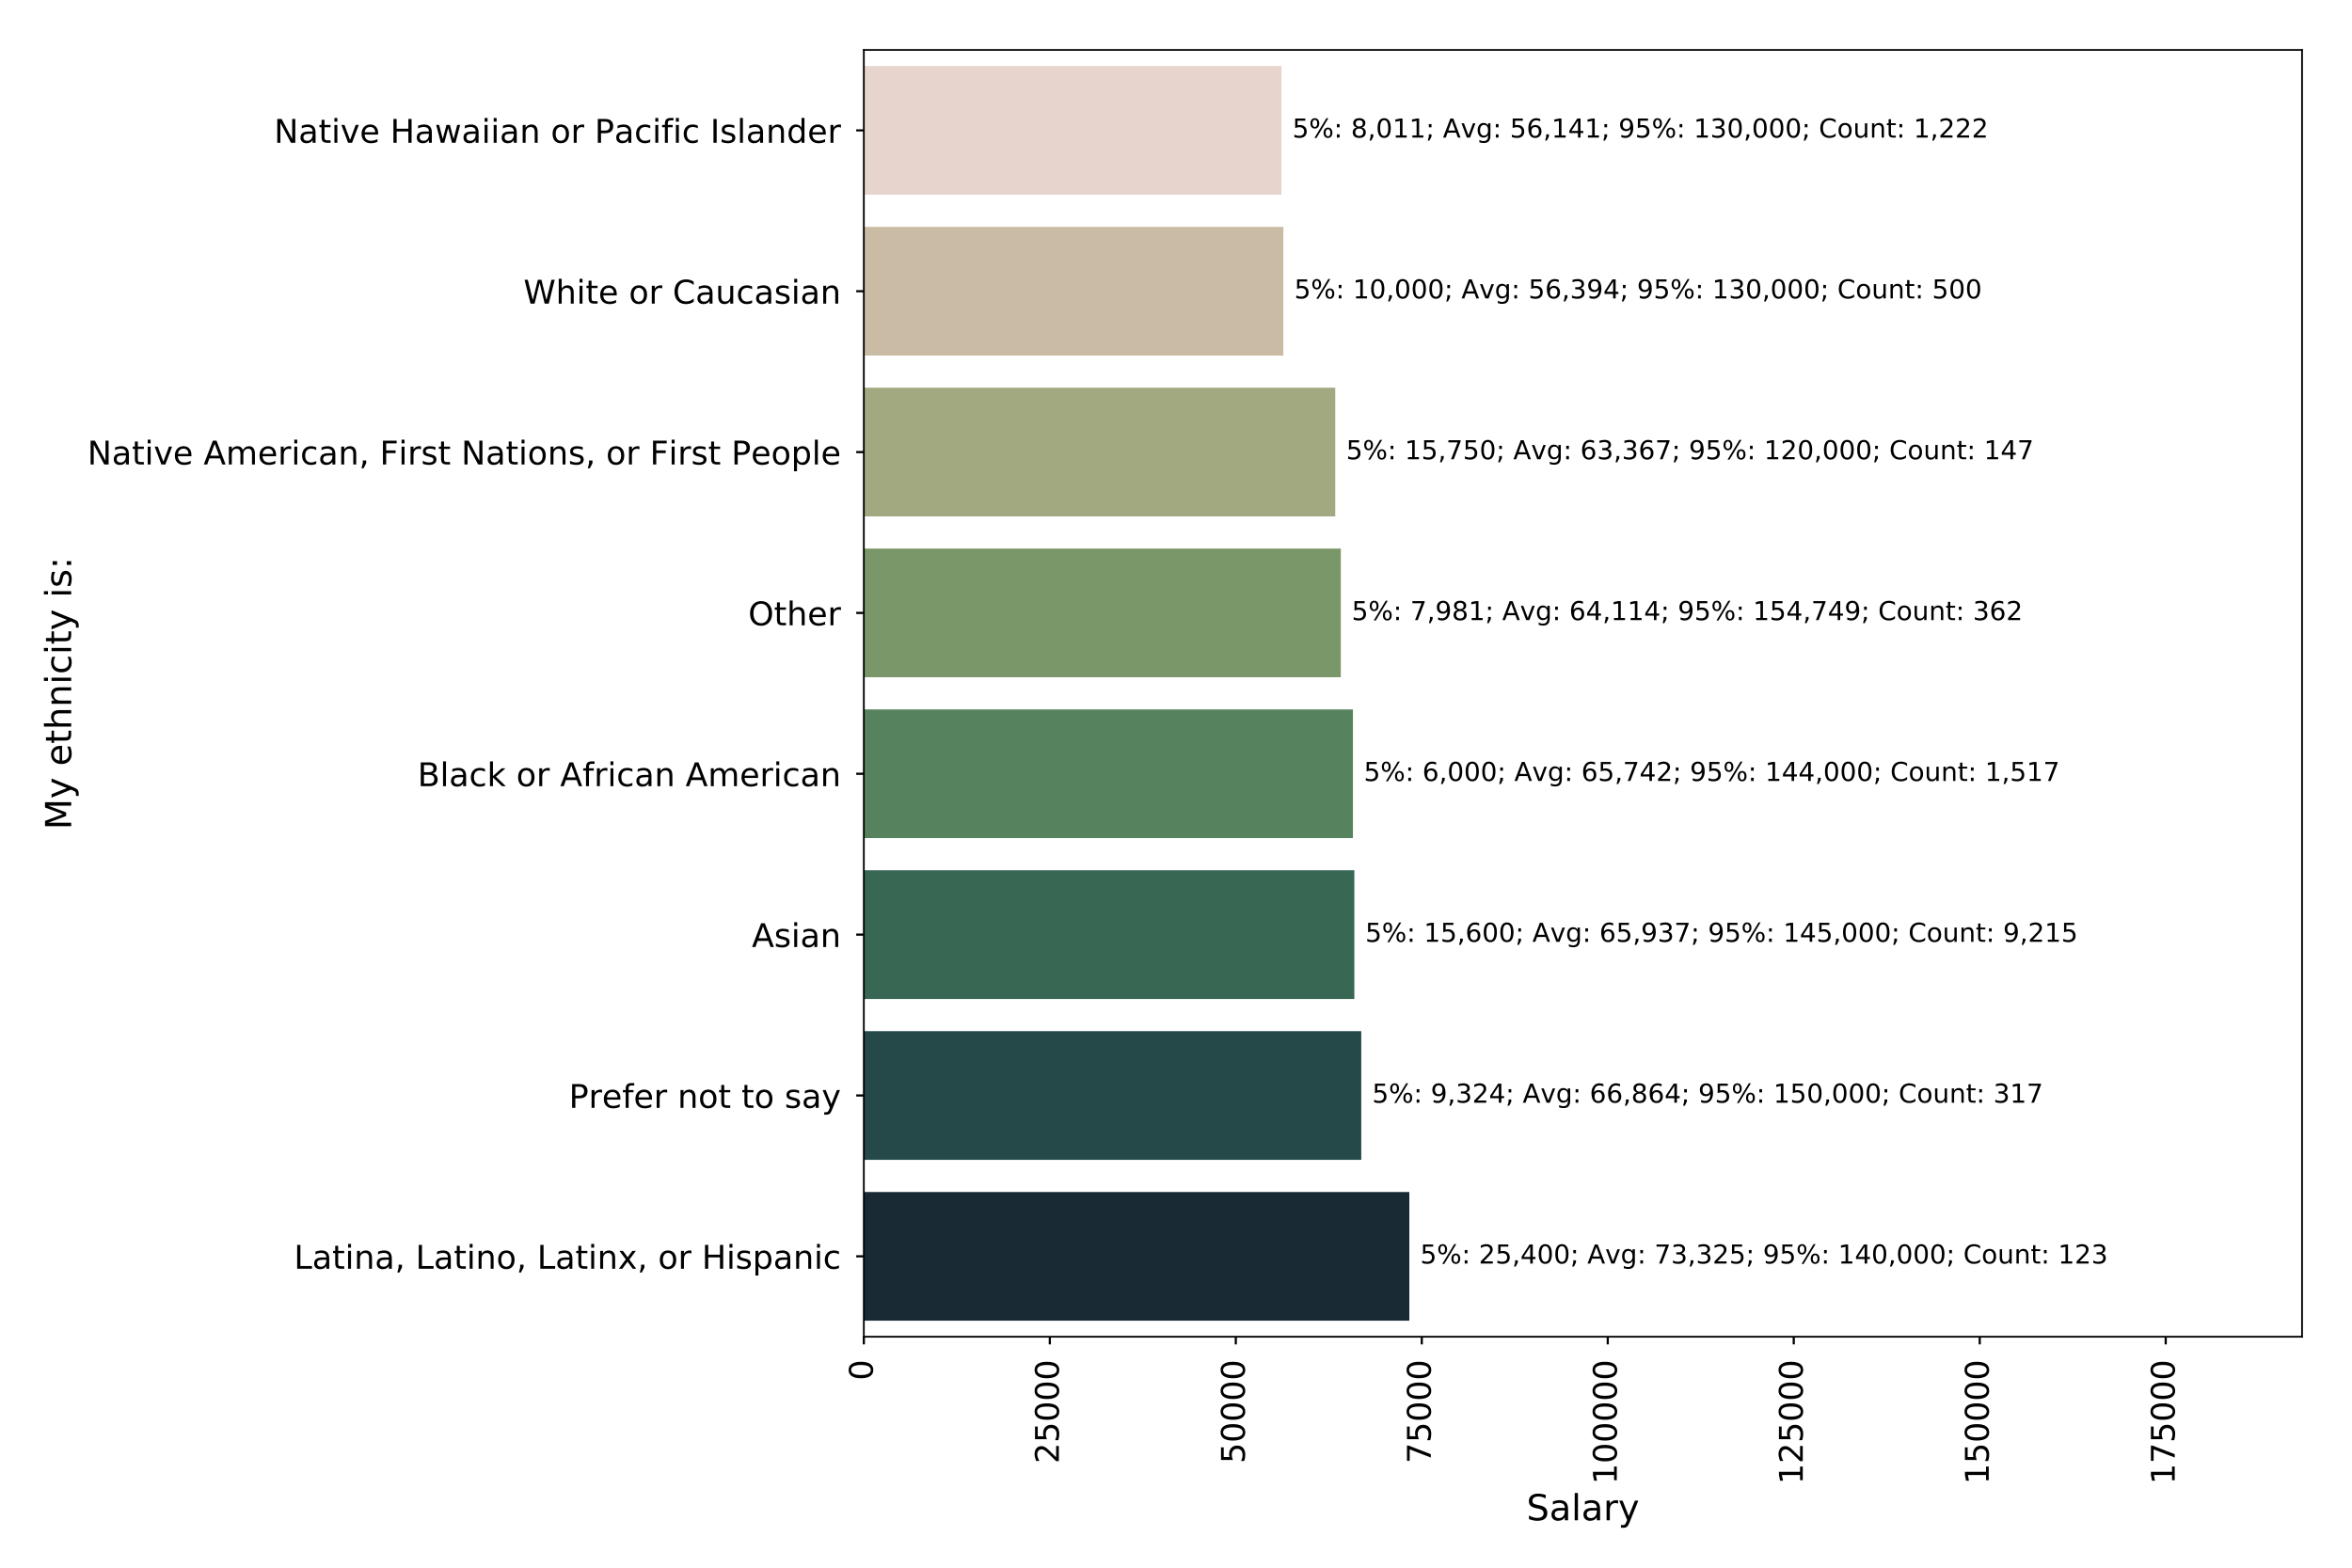 <?xml version="1.0" encoding="utf-8" standalone="no"?>
<!DOCTYPE svg PUBLIC "-//W3C//DTD SVG 1.1//EN"
  "http://www.w3.org/Graphics/SVG/1.1/DTD/svg11.dtd">
<!-- Created with matplotlib (http://matplotlib.org/) -->
<svg height="720pt" version="1.1" viewBox="0 0 1080 720" width="1080pt" xmlns="http://www.w3.org/2000/svg" xmlns:xlink="http://www.w3.org/1999/xlink">
 <defs>
  <style type="text/css">
*{stroke-linecap:butt;stroke-linejoin:round;}
  </style>
 </defs>
 <g id="figure_1">
  <g id="patch_1">
   <path d="M 0 720 
L 1080 720 
L 1080 0 
L 0 0 
z
" style="fill:#ffffff;"/>
  </g>
  <g id="axes_1">
   <g id="patch_2">
    <path d="M 396.659 613.935 
L 1057.06 613.935 
L 1057.06 22.94 
L 396.659 22.94 
z
" style="fill:#ffffff;"/>
   </g>
   <g id="patch_3">
    <path clip-path="url(#p63759f7d6c)" d="M 396.659 30.327 
L 588.437 30.327 
L 588.437 89.427 
L 396.659 89.427 
z
" style="fill:#e7d4cd;"/>
   </g>
   <g id="patch_4">
    <path clip-path="url(#p63759f7d6c)" d="M 396.659 104.202 
L 589.301 104.202 
L 589.301 163.301 
L 396.659 163.301 
z
" style="fill:#cabca4;"/>
   </g>
   <g id="patch_5">
    <path clip-path="url(#p63759f7d6c)" d="M 396.659 178.076 
L 613.123 178.076 
L 613.123 237.176 
L 396.659 237.176 
z
" style="fill:#a2a87f;"/>
   </g>
   <g id="patch_6">
    <path clip-path="url(#p63759f7d6c)" d="M 396.659 251.951 
L 615.673 251.951 
L 615.673 311.05 
L 396.659 311.05 
z
" style="fill:#7a9769;"/>
   </g>
   <g id="patch_7">
    <path clip-path="url(#p63759f7d6c)" d="M 396.659 325.825 
L 621.236 325.825 
L 621.236 384.924 
L 396.659 384.924 
z
" style="fill:#56835e;"/>
   </g>
   <g id="patch_8">
    <path clip-path="url(#p63759f7d6c)" d="M 396.659 399.699 
L 621.9 399.699 
L 621.9 458.799 
L 396.659 458.799 
z
" style="fill:#386754;"/>
   </g>
   <g id="patch_9">
    <path clip-path="url(#p63759f7d6c)" d="M 396.659 473.574 
L 625.068 473.574 
L 625.068 532.673 
L 396.659 532.673 
z
" style="fill:#254848;"/>
   </g>
   <g id="patch_10">
    <path clip-path="url(#p63759f7d6c)" d="M 396.659 547.448 
L 647.14 547.448 
L 647.14 606.548 
L 396.659 606.548 
z
" style="fill:#1a2a35;"/>
   </g>
   <g id="matplotlib.axis_1">
    <g id="xtick_1">
     <g id="line2d_1">
      <defs>
       <path d="M 0 0 
L 0 3.5 
" id="m3efbe7a971" style="stroke:#000000;"/>
      </defs>
      <g>
       <use style="stroke:#000000;" x="396.659" xlink:href="#m3efbe7a971" y="613.935"/>
      </g>
     </g>
     <g id="text_1">
      <!-- 0 -->
      <defs>
       <path d="M 31.781 66.406 
Q 24.172 66.406 20.328 58.906 
Q 16.5 51.422 16.5 36.375 
Q 16.5 21.391 20.328 13.891 
Q 24.172 6.391 31.781 6.391 
Q 39.453 6.391 43.281 13.891 
Q 47.125 21.391 47.125 36.375 
Q 47.125 51.422 43.281 58.906 
Q 39.453 66.406 31.781 66.406 
z
M 31.781 74.219 
Q 44.047 74.219 50.516 64.516 
Q 56.984 54.828 56.984 36.375 
Q 56.984 17.969 50.516 8.266 
Q 44.047 -1.422 31.781 -1.422 
Q 19.531 -1.422 13.062 8.266 
Q 6.594 17.969 6.594 36.375 
Q 6.594 54.828 13.062 64.516 
Q 19.531 74.219 31.781 74.219 
z
" id="DejaVuSans-30"/>
      </defs>
      <g transform="translate(400.798 633.979)rotate(-90)scale(0.15 -0.15)">
       <use xlink:href="#DejaVuSans-30"/>
      </g>
     </g>
    </g>
    <g id="xtick_2">
     <g id="line2d_2">
      <g>
       <use style="stroke:#000000;" x="482.059" xlink:href="#m3efbe7a971" y="613.935"/>
      </g>
     </g>
     <g id="text_2">
      <!-- 25000 -->
      <defs>
       <path d="M 19.188 8.297 
L 53.609 8.297 
L 53.609 0 
L 7.328 0 
L 7.328 8.297 
Q 12.938 14.109 22.625 23.891 
Q 32.328 33.688 34.812 36.531 
Q 39.547 41.844 41.422 45.531 
Q 43.312 49.219 43.312 52.781 
Q 43.312 58.594 39.234 62.25 
Q 35.156 65.922 28.609 65.922 
Q 23.969 65.922 18.812 64.312 
Q 13.672 62.703 7.812 59.422 
L 7.812 69.391 
Q 13.766 71.781 18.938 73 
Q 24.125 74.219 28.422 74.219 
Q 39.75 74.219 46.484 68.547 
Q 53.219 62.891 53.219 53.422 
Q 53.219 48.922 51.531 44.891 
Q 49.859 40.875 45.406 35.406 
Q 44.188 33.984 37.641 27.219 
Q 31.109 20.453 19.188 8.297 
z
" id="DejaVuSans-32"/>
       <path d="M 10.797 72.906 
L 49.516 72.906 
L 49.516 64.594 
L 19.828 64.594 
L 19.828 46.734 
Q 21.969 47.469 24.109 47.828 
Q 26.266 48.188 28.422 48.188 
Q 40.625 48.188 47.75 41.5 
Q 54.891 34.812 54.891 23.391 
Q 54.891 11.625 47.562 5.094 
Q 40.234 -1.422 26.906 -1.422 
Q 22.312 -1.422 17.547 -0.641 
Q 12.797 0.141 7.719 1.703 
L 7.719 11.625 
Q 12.109 9.234 16.797 8.062 
Q 21.484 6.891 26.703 6.891 
Q 35.156 6.891 40.078 11.328 
Q 45.016 15.766 45.016 23.391 
Q 45.016 31 40.078 35.438 
Q 35.156 39.891 26.703 39.891 
Q 22.75 39.891 18.812 39.016 
Q 14.891 38.141 10.797 36.281 
z
" id="DejaVuSans-35"/>
      </defs>
      <g transform="translate(486.198 672.154)rotate(-90)scale(0.15 -0.15)">
       <use xlink:href="#DejaVuSans-32"/>
       <use x="63.623" xlink:href="#DejaVuSans-35"/>
       <use x="127.246" xlink:href="#DejaVuSans-30"/>
       <use x="190.869" xlink:href="#DejaVuSans-30"/>
       <use x="254.492" xlink:href="#DejaVuSans-30"/>
      </g>
     </g>
    </g>
    <g id="xtick_3">
     <g id="line2d_3">
      <g>
       <use style="stroke:#000000;" x="567.459" xlink:href="#m3efbe7a971" y="613.935"/>
      </g>
     </g>
     <g id="text_3">
      <!-- 50000 -->
      <g transform="translate(571.598 672.154)rotate(-90)scale(0.15 -0.15)">
       <use xlink:href="#DejaVuSans-35"/>
       <use x="63.623" xlink:href="#DejaVuSans-30"/>
       <use x="127.246" xlink:href="#DejaVuSans-30"/>
       <use x="190.869" xlink:href="#DejaVuSans-30"/>
       <use x="254.492" xlink:href="#DejaVuSans-30"/>
      </g>
     </g>
    </g>
    <g id="xtick_4">
     <g id="line2d_4">
      <g>
       <use style="stroke:#000000;" x="652.859" xlink:href="#m3efbe7a971" y="613.935"/>
      </g>
     </g>
     <g id="text_4">
      <!-- 75000 -->
      <defs>
       <path d="M 8.203 72.906 
L 55.078 72.906 
L 55.078 68.703 
L 28.609 0 
L 18.312 0 
L 43.219 64.594 
L 8.203 64.594 
z
" id="DejaVuSans-37"/>
      </defs>
      <g transform="translate(656.998 672.154)rotate(-90)scale(0.15 -0.15)">
       <use xlink:href="#DejaVuSans-37"/>
       <use x="63.623" xlink:href="#DejaVuSans-35"/>
       <use x="127.246" xlink:href="#DejaVuSans-30"/>
       <use x="190.869" xlink:href="#DejaVuSans-30"/>
       <use x="254.492" xlink:href="#DejaVuSans-30"/>
      </g>
     </g>
    </g>
    <g id="xtick_5">
     <g id="line2d_5">
      <g>
       <use style="stroke:#000000;" x="738.259" xlink:href="#m3efbe7a971" y="613.935"/>
      </g>
     </g>
     <g id="text_5">
      <!-- 100000 -->
      <defs>
       <path d="M 12.406 8.297 
L 28.516 8.297 
L 28.516 63.922 
L 10.984 60.406 
L 10.984 69.391 
L 28.422 72.906 
L 38.281 72.906 
L 38.281 8.297 
L 54.391 8.297 
L 54.391 0 
L 12.406 0 
z
" id="DejaVuSans-31"/>
      </defs>
      <g transform="translate(742.398 681.697)rotate(-90)scale(0.15 -0.15)">
       <use xlink:href="#DejaVuSans-31"/>
       <use x="63.623" xlink:href="#DejaVuSans-30"/>
       <use x="127.246" xlink:href="#DejaVuSans-30"/>
       <use x="190.869" xlink:href="#DejaVuSans-30"/>
       <use x="254.492" xlink:href="#DejaVuSans-30"/>
       <use x="318.115" xlink:href="#DejaVuSans-30"/>
      </g>
     </g>
    </g>
    <g id="xtick_6">
     <g id="line2d_6">
      <g>
       <use style="stroke:#000000;" x="823.659" xlink:href="#m3efbe7a971" y="613.935"/>
      </g>
     </g>
     <g id="text_6">
      <!-- 125000 -->
      <g transform="translate(827.798 681.697)rotate(-90)scale(0.15 -0.15)">
       <use xlink:href="#DejaVuSans-31"/>
       <use x="63.623" xlink:href="#DejaVuSans-32"/>
       <use x="127.246" xlink:href="#DejaVuSans-35"/>
       <use x="190.869" xlink:href="#DejaVuSans-30"/>
       <use x="254.492" xlink:href="#DejaVuSans-30"/>
       <use x="318.115" xlink:href="#DejaVuSans-30"/>
      </g>
     </g>
    </g>
    <g id="xtick_7">
     <g id="line2d_7">
      <g>
       <use style="stroke:#000000;" x="909.059" xlink:href="#m3efbe7a971" y="613.935"/>
      </g>
     </g>
     <g id="text_7">
      <!-- 150000 -->
      <g transform="translate(913.198 681.697)rotate(-90)scale(0.15 -0.15)">
       <use xlink:href="#DejaVuSans-31"/>
       <use x="63.623" xlink:href="#DejaVuSans-35"/>
       <use x="127.246" xlink:href="#DejaVuSans-30"/>
       <use x="190.869" xlink:href="#DejaVuSans-30"/>
       <use x="254.492" xlink:href="#DejaVuSans-30"/>
       <use x="318.115" xlink:href="#DejaVuSans-30"/>
      </g>
     </g>
    </g>
    <g id="xtick_8">
     <g id="line2d_8">
      <g>
       <use style="stroke:#000000;" x="994.459" xlink:href="#m3efbe7a971" y="613.935"/>
      </g>
     </g>
     <g id="text_8">
      <!-- 175000 -->
      <g transform="translate(998.598 681.697)rotate(-90)scale(0.15 -0.15)">
       <use xlink:href="#DejaVuSans-31"/>
       <use x="63.623" xlink:href="#DejaVuSans-37"/>
       <use x="127.246" xlink:href="#DejaVuSans-35"/>
       <use x="190.869" xlink:href="#DejaVuSans-30"/>
       <use x="254.492" xlink:href="#DejaVuSans-30"/>
       <use x="318.115" xlink:href="#DejaVuSans-30"/>
      </g>
     </g>
    </g>
    <g id="text_9">
     <!-- Salary -->
     <defs>
      <path d="M 53.516 70.516 
L 53.516 60.891 
Q 47.906 63.578 42.922 64.891 
Q 37.938 66.219 33.297 66.219 
Q 25.25 66.219 20.875 63.094 
Q 16.5 59.969 16.5 54.203 
Q 16.5 49.359 19.406 46.891 
Q 22.312 44.438 30.422 42.922 
L 36.375 41.703 
Q 47.406 39.594 52.656 34.297 
Q 57.906 29 57.906 20.125 
Q 57.906 9.516 50.797 4.047 
Q 43.703 -1.422 29.984 -1.422 
Q 24.812 -1.422 18.969 -0.25 
Q 13.141 0.922 6.891 3.219 
L 6.891 13.375 
Q 12.891 10.016 18.656 8.297 
Q 24.422 6.594 29.984 6.594 
Q 38.422 6.594 43.016 9.906 
Q 47.609 13.234 47.609 19.391 
Q 47.609 24.75 44.312 27.781 
Q 41.016 30.812 33.5 32.328 
L 27.484 33.5 
Q 16.453 35.688 11.516 40.375 
Q 6.594 45.062 6.594 53.422 
Q 6.594 63.094 13.406 68.656 
Q 20.219 74.219 32.172 74.219 
Q 37.312 74.219 42.625 73.281 
Q 47.953 72.359 53.516 70.516 
z
" id="DejaVuSans-53"/>
      <path d="M 34.281 27.484 
Q 23.391 27.484 19.188 25 
Q 14.984 22.516 14.984 16.5 
Q 14.984 11.719 18.141 8.906 
Q 21.297 6.109 26.703 6.109 
Q 34.188 6.109 38.703 11.406 
Q 43.219 16.703 43.219 25.484 
L 43.219 27.484 
z
M 52.203 31.203 
L 52.203 0 
L 43.219 0 
L 43.219 8.297 
Q 40.141 3.328 35.547 0.953 
Q 30.953 -1.422 24.312 -1.422 
Q 15.922 -1.422 10.953 3.297 
Q 6 8.016 6 15.922 
Q 6 25.141 12.172 29.828 
Q 18.359 34.516 30.609 34.516 
L 43.219 34.516 
L 43.219 35.406 
Q 43.219 41.609 39.141 45 
Q 35.062 48.391 27.688 48.391 
Q 23 48.391 18.547 47.266 
Q 14.109 46.141 10.016 43.891 
L 10.016 52.203 
Q 14.938 54.109 19.578 55.047 
Q 24.219 56 28.609 56 
Q 40.484 56 46.344 49.844 
Q 52.203 43.703 52.203 31.203 
z
" id="DejaVuSans-61"/>
      <path d="M 9.422 75.984 
L 18.406 75.984 
L 18.406 0 
L 9.422 0 
z
" id="DejaVuSans-6c"/>
      <path d="M 41.109 46.297 
Q 39.594 47.172 37.812 47.578 
Q 36.031 48 33.891 48 
Q 26.266 48 22.188 43.047 
Q 18.109 38.094 18.109 28.812 
L 18.109 0 
L 9.078 0 
L 9.078 54.688 
L 18.109 54.688 
L 18.109 46.188 
Q 20.953 51.172 25.484 53.578 
Q 30.031 56 36.531 56 
Q 37.453 56 38.578 55.875 
Q 39.703 55.766 41.062 55.516 
z
" id="DejaVuSans-72"/>
      <path d="M 32.172 -5.078 
Q 28.375 -14.844 24.75 -17.812 
Q 21.141 -20.797 15.094 -20.797 
L 7.906 -20.797 
L 7.906 -13.281 
L 13.188 -13.281 
Q 16.891 -13.281 18.938 -11.516 
Q 21 -9.766 23.484 -3.219 
L 25.094 0.875 
L 2.984 54.688 
L 12.5 54.688 
L 29.594 11.922 
L 46.688 54.688 
L 56.203 54.688 
z
" id="DejaVuSans-79"/>
     </defs>
     <g transform="translate(700.944 698.235)scale(0.165 -0.165)">
      <use xlink:href="#DejaVuSans-53"/>
      <use x="63.477" xlink:href="#DejaVuSans-61"/>
      <use x="124.756" xlink:href="#DejaVuSans-6c"/>
      <use x="152.539" xlink:href="#DejaVuSans-61"/>
      <use x="213.818" xlink:href="#DejaVuSans-72"/>
      <use x="254.932" xlink:href="#DejaVuSans-79"/>
     </g>
    </g>
   </g>
   <g id="matplotlib.axis_2">
    <g id="ytick_1">
     <g id="line2d_9">
      <defs>
       <path d="M 0 0 
L -3.5 0 
" id="m727ff893ed" style="stroke:#000000;"/>
      </defs>
      <g>
       <use style="stroke:#000000;" x="396.659" xlink:href="#m727ff893ed" y="59.877"/>
      </g>
     </g>
     <g id="text_10">
      <!-- Native Hawaiian or Pacific Islander -->
      <defs>
       <path d="M 9.812 72.906 
L 23.094 72.906 
L 55.422 11.922 
L 55.422 72.906 
L 64.984 72.906 
L 64.984 0 
L 51.703 0 
L 19.391 60.984 
L 19.391 0 
L 9.812 0 
z
" id="DejaVuSans-4e"/>
       <path d="M 18.312 70.219 
L 18.312 54.688 
L 36.812 54.688 
L 36.812 47.703 
L 18.312 47.703 
L 18.312 18.016 
Q 18.312 11.328 20.141 9.422 
Q 21.969 7.516 27.594 7.516 
L 36.812 7.516 
L 36.812 0 
L 27.594 0 
Q 17.188 0 13.234 3.875 
Q 9.281 7.766 9.281 18.016 
L 9.281 47.703 
L 2.688 47.703 
L 2.688 54.688 
L 9.281 54.688 
L 9.281 70.219 
z
" id="DejaVuSans-74"/>
       <path d="M 9.422 54.688 
L 18.406 54.688 
L 18.406 0 
L 9.422 0 
z
M 9.422 75.984 
L 18.406 75.984 
L 18.406 64.594 
L 9.422 64.594 
z
" id="DejaVuSans-69"/>
       <path d="M 2.984 54.688 
L 12.5 54.688 
L 29.594 8.797 
L 46.688 54.688 
L 56.203 54.688 
L 35.688 0 
L 23.484 0 
z
" id="DejaVuSans-76"/>
       <path d="M 56.203 29.594 
L 56.203 25.203 
L 14.891 25.203 
Q 15.484 15.922 20.484 11.062 
Q 25.484 6.203 34.422 6.203 
Q 39.594 6.203 44.453 7.469 
Q 49.312 8.734 54.109 11.281 
L 54.109 2.781 
Q 49.266 0.734 44.188 -0.344 
Q 39.109 -1.422 33.891 -1.422 
Q 20.797 -1.422 13.156 6.188 
Q 5.516 13.812 5.516 26.812 
Q 5.516 40.234 12.766 48.109 
Q 20.016 56 32.328 56 
Q 43.359 56 49.781 48.891 
Q 56.203 41.797 56.203 29.594 
z
M 47.219 32.234 
Q 47.125 39.594 43.094 43.984 
Q 39.062 48.391 32.422 48.391 
Q 24.906 48.391 20.391 44.141 
Q 15.875 39.891 15.188 32.172 
z
" id="DejaVuSans-65"/>
       <path id="DejaVuSans-20"/>
       <path d="M 9.812 72.906 
L 19.672 72.906 
L 19.672 43.016 
L 55.516 43.016 
L 55.516 72.906 
L 65.375 72.906 
L 65.375 0 
L 55.516 0 
L 55.516 34.719 
L 19.672 34.719 
L 19.672 0 
L 9.812 0 
z
" id="DejaVuSans-48"/>
       <path d="M 4.203 54.688 
L 13.188 54.688 
L 24.422 12.016 
L 35.594 54.688 
L 46.188 54.688 
L 57.422 12.016 
L 68.609 54.688 
L 77.594 54.688 
L 63.281 0 
L 52.688 0 
L 40.922 44.828 
L 29.109 0 
L 18.5 0 
z
" id="DejaVuSans-77"/>
       <path d="M 54.891 33.016 
L 54.891 0 
L 45.906 0 
L 45.906 32.719 
Q 45.906 40.484 42.875 44.328 
Q 39.844 48.188 33.797 48.188 
Q 26.516 48.188 22.312 43.547 
Q 18.109 38.922 18.109 30.906 
L 18.109 0 
L 9.078 0 
L 9.078 54.688 
L 18.109 54.688 
L 18.109 46.188 
Q 21.344 51.125 25.703 53.562 
Q 30.078 56 35.797 56 
Q 45.219 56 50.047 50.172 
Q 54.891 44.344 54.891 33.016 
z
" id="DejaVuSans-6e"/>
       <path d="M 30.609 48.391 
Q 23.391 48.391 19.188 42.75 
Q 14.984 37.109 14.984 27.297 
Q 14.984 17.484 19.156 11.844 
Q 23.344 6.203 30.609 6.203 
Q 37.797 6.203 41.984 11.859 
Q 46.188 17.531 46.188 27.297 
Q 46.188 37.016 41.984 42.703 
Q 37.797 48.391 30.609 48.391 
z
M 30.609 56 
Q 42.328 56 49.016 48.375 
Q 55.719 40.766 55.719 27.297 
Q 55.719 13.875 49.016 6.219 
Q 42.328 -1.422 30.609 -1.422 
Q 18.844 -1.422 12.172 6.219 
Q 5.516 13.875 5.516 27.297 
Q 5.516 40.766 12.172 48.375 
Q 18.844 56 30.609 56 
z
" id="DejaVuSans-6f"/>
       <path d="M 19.672 64.797 
L 19.672 37.406 
L 32.078 37.406 
Q 38.969 37.406 42.719 40.969 
Q 46.484 44.531 46.484 51.125 
Q 46.484 57.672 42.719 61.234 
Q 38.969 64.797 32.078 64.797 
z
M 9.812 72.906 
L 32.078 72.906 
Q 44.344 72.906 50.609 67.359 
Q 56.891 61.812 56.891 51.125 
Q 56.891 40.328 50.609 34.812 
Q 44.344 29.297 32.078 29.297 
L 19.672 29.297 
L 19.672 0 
L 9.812 0 
z
" id="DejaVuSans-50"/>
       <path d="M 48.781 52.594 
L 48.781 44.188 
Q 44.969 46.297 41.141 47.344 
Q 37.312 48.391 33.406 48.391 
Q 24.656 48.391 19.812 42.844 
Q 14.984 37.312 14.984 27.297 
Q 14.984 17.281 19.812 11.734 
Q 24.656 6.203 33.406 6.203 
Q 37.312 6.203 41.141 7.25 
Q 44.969 8.297 48.781 10.406 
L 48.781 2.094 
Q 45.016 0.344 40.984 -0.531 
Q 36.969 -1.422 32.422 -1.422 
Q 20.062 -1.422 12.781 6.344 
Q 5.516 14.109 5.516 27.297 
Q 5.516 40.672 12.859 48.328 
Q 20.219 56 33.016 56 
Q 37.156 56 41.109 55.141 
Q 45.062 54.297 48.781 52.594 
z
" id="DejaVuSans-63"/>
       <path d="M 37.109 75.984 
L 37.109 68.5 
L 28.516 68.5 
Q 23.688 68.5 21.797 66.547 
Q 19.922 64.594 19.922 59.516 
L 19.922 54.688 
L 34.719 54.688 
L 34.719 47.703 
L 19.922 47.703 
L 19.922 0 
L 10.891 0 
L 10.891 47.703 
L 2.297 47.703 
L 2.297 54.688 
L 10.891 54.688 
L 10.891 58.5 
Q 10.891 67.625 15.141 71.797 
Q 19.391 75.984 28.609 75.984 
z
" id="DejaVuSans-66"/>
       <path d="M 9.812 72.906 
L 19.672 72.906 
L 19.672 0 
L 9.812 0 
z
" id="DejaVuSans-49"/>
       <path d="M 44.281 53.078 
L 44.281 44.578 
Q 40.484 46.531 36.375 47.5 
Q 32.281 48.484 27.875 48.484 
Q 21.188 48.484 17.844 46.438 
Q 14.5 44.391 14.5 40.281 
Q 14.5 37.156 16.891 35.375 
Q 19.281 33.594 26.516 31.984 
L 29.594 31.297 
Q 39.156 29.25 43.188 25.516 
Q 47.219 21.781 47.219 15.094 
Q 47.219 7.469 41.188 3.016 
Q 35.156 -1.422 24.609 -1.422 
Q 20.219 -1.422 15.453 -0.562 
Q 10.688 0.297 5.422 2 
L 5.422 11.281 
Q 10.406 8.688 15.234 7.391 
Q 20.062 6.109 24.812 6.109 
Q 31.156 6.109 34.562 8.281 
Q 37.984 10.453 37.984 14.406 
Q 37.984 18.062 35.516 20.016 
Q 33.062 21.969 24.703 23.781 
L 21.578 24.516 
Q 13.234 26.266 9.516 29.906 
Q 5.812 33.547 5.812 39.891 
Q 5.812 47.609 11.281 51.797 
Q 16.75 56 26.812 56 
Q 31.781 56 36.172 55.266 
Q 40.578 54.547 44.281 53.078 
z
" id="DejaVuSans-73"/>
       <path d="M 45.406 46.391 
L 45.406 75.984 
L 54.391 75.984 
L 54.391 0 
L 45.406 0 
L 45.406 8.203 
Q 42.578 3.328 38.25 0.953 
Q 33.938 -1.422 27.875 -1.422 
Q 17.969 -1.422 11.734 6.484 
Q 5.516 14.406 5.516 27.297 
Q 5.516 40.188 11.734 48.094 
Q 17.969 56 27.875 56 
Q 33.938 56 38.25 53.625 
Q 42.578 51.266 45.406 46.391 
z
M 14.797 27.297 
Q 14.797 17.391 18.875 11.75 
Q 22.953 6.109 30.078 6.109 
Q 37.203 6.109 41.297 11.75 
Q 45.406 17.391 45.406 27.297 
Q 45.406 37.203 41.297 42.844 
Q 37.203 48.484 30.078 48.484 
Q 22.953 48.484 18.875 42.844 
Q 14.797 37.203 14.797 27.297 
z
" id="DejaVuSans-64"/>
      </defs>
      <g transform="translate(125.85 65.576)scale(0.15 -0.15)">
       <use xlink:href="#DejaVuSans-4e"/>
       <use x="74.805" xlink:href="#DejaVuSans-61"/>
       <use x="136.084" xlink:href="#DejaVuSans-74"/>
       <use x="175.293" xlink:href="#DejaVuSans-69"/>
       <use x="203.076" xlink:href="#DejaVuSans-76"/>
       <use x="262.256" xlink:href="#DejaVuSans-65"/>
       <use x="323.779" xlink:href="#DejaVuSans-20"/>
       <use x="355.566" xlink:href="#DejaVuSans-48"/>
       <use x="430.762" xlink:href="#DejaVuSans-61"/>
       <use x="492.041" xlink:href="#DejaVuSans-77"/>
       <use x="573.828" xlink:href="#DejaVuSans-61"/>
       <use x="635.107" xlink:href="#DejaVuSans-69"/>
       <use x="662.891" xlink:href="#DejaVuSans-69"/>
       <use x="690.674" xlink:href="#DejaVuSans-61"/>
       <use x="751.953" xlink:href="#DejaVuSans-6e"/>
       <use x="815.332" xlink:href="#DejaVuSans-20"/>
       <use x="847.119" xlink:href="#DejaVuSans-6f"/>
       <use x="908.301" xlink:href="#DejaVuSans-72"/>
       <use x="949.414" xlink:href="#DejaVuSans-20"/>
       <use x="981.201" xlink:href="#DejaVuSans-50"/>
       <use x="1041.441" xlink:href="#DejaVuSans-61"/>
       <use x="1102.721" xlink:href="#DejaVuSans-63"/>
       <use x="1157.701" xlink:href="#DejaVuSans-69"/>
       <use x="1185.484" xlink:href="#DejaVuSans-66"/>
       <use x="1220.689" xlink:href="#DejaVuSans-69"/>
       <use x="1248.473" xlink:href="#DejaVuSans-63"/>
       <use x="1303.453" xlink:href="#DejaVuSans-20"/>
       <use x="1335.24" xlink:href="#DejaVuSans-49"/>
       <use x="1364.732" xlink:href="#DejaVuSans-73"/>
       <use x="1416.832" xlink:href="#DejaVuSans-6c"/>
       <use x="1444.615" xlink:href="#DejaVuSans-61"/>
       <use x="1505.895" xlink:href="#DejaVuSans-6e"/>
       <use x="1569.273" xlink:href="#DejaVuSans-64"/>
       <use x="1632.75" xlink:href="#DejaVuSans-65"/>
       <use x="1694.273" xlink:href="#DejaVuSans-72"/>
      </g>
     </g>
    </g>
    <g id="ytick_2">
     <g id="line2d_10">
      <g>
       <use style="stroke:#000000;" x="396.659" xlink:href="#m727ff893ed" y="133.752"/>
      </g>
     </g>
     <g id="text_11">
      <!-- White or Caucasian -->
      <defs>
       <path d="M 3.328 72.906 
L 13.281 72.906 
L 28.609 11.281 
L 43.891 72.906 
L 54.984 72.906 
L 70.312 11.281 
L 85.594 72.906 
L 95.609 72.906 
L 77.297 0 
L 64.891 0 
L 49.516 63.281 
L 33.984 0 
L 21.578 0 
z
" id="DejaVuSans-57"/>
       <path d="M 54.891 33.016 
L 54.891 0 
L 45.906 0 
L 45.906 32.719 
Q 45.906 40.484 42.875 44.328 
Q 39.844 48.188 33.797 48.188 
Q 26.516 48.188 22.312 43.547 
Q 18.109 38.922 18.109 30.906 
L 18.109 0 
L 9.078 0 
L 9.078 75.984 
L 18.109 75.984 
L 18.109 46.188 
Q 21.344 51.125 25.703 53.562 
Q 30.078 56 35.797 56 
Q 45.219 56 50.047 50.172 
Q 54.891 44.344 54.891 33.016 
z
" id="DejaVuSans-68"/>
       <path d="M 64.406 67.281 
L 64.406 56.891 
Q 59.422 61.531 53.781 63.812 
Q 48.141 66.109 41.797 66.109 
Q 29.297 66.109 22.656 58.469 
Q 16.016 50.828 16.016 36.375 
Q 16.016 21.969 22.656 14.328 
Q 29.297 6.688 41.797 6.688 
Q 48.141 6.688 53.781 8.984 
Q 59.422 11.281 64.406 15.922 
L 64.406 5.609 
Q 59.234 2.094 53.438 0.328 
Q 47.656 -1.422 41.219 -1.422 
Q 24.656 -1.422 15.125 8.703 
Q 5.609 18.844 5.609 36.375 
Q 5.609 53.953 15.125 64.078 
Q 24.656 74.219 41.219 74.219 
Q 47.75 74.219 53.531 72.484 
Q 59.328 70.75 64.406 67.281 
z
" id="DejaVuSans-43"/>
       <path d="M 8.5 21.578 
L 8.5 54.688 
L 17.484 54.688 
L 17.484 21.922 
Q 17.484 14.156 20.5 10.266 
Q 23.531 6.391 29.594 6.391 
Q 36.859 6.391 41.078 11.031 
Q 45.312 15.672 45.312 23.688 
L 45.312 54.688 
L 54.297 54.688 
L 54.297 0 
L 45.312 0 
L 45.312 8.406 
Q 42.047 3.422 37.719 1 
Q 33.406 -1.422 27.688 -1.422 
Q 18.266 -1.422 13.375 4.438 
Q 8.5 10.297 8.5 21.578 
z
M 31.109 56 
z
" id="DejaVuSans-75"/>
      </defs>
      <g transform="translate(240.373 139.45)scale(0.15 -0.15)">
       <use xlink:href="#DejaVuSans-57"/>
       <use x="98.877" xlink:href="#DejaVuSans-68"/>
       <use x="162.256" xlink:href="#DejaVuSans-69"/>
       <use x="190.039" xlink:href="#DejaVuSans-74"/>
       <use x="229.248" xlink:href="#DejaVuSans-65"/>
       <use x="290.771" xlink:href="#DejaVuSans-20"/>
       <use x="322.559" xlink:href="#DejaVuSans-6f"/>
       <use x="383.74" xlink:href="#DejaVuSans-72"/>
       <use x="424.854" xlink:href="#DejaVuSans-20"/>
       <use x="456.641" xlink:href="#DejaVuSans-43"/>
       <use x="526.465" xlink:href="#DejaVuSans-61"/>
       <use x="587.744" xlink:href="#DejaVuSans-75"/>
       <use x="651.123" xlink:href="#DejaVuSans-63"/>
       <use x="706.104" xlink:href="#DejaVuSans-61"/>
       <use x="767.383" xlink:href="#DejaVuSans-73"/>
       <use x="819.482" xlink:href="#DejaVuSans-69"/>
       <use x="847.266" xlink:href="#DejaVuSans-61"/>
       <use x="908.545" xlink:href="#DejaVuSans-6e"/>
      </g>
     </g>
    </g>
    <g id="ytick_3">
     <g id="line2d_11">
      <g>
       <use style="stroke:#000000;" x="396.659" xlink:href="#m727ff893ed" y="207.626"/>
      </g>
     </g>
     <g id="text_12">
      <!-- Native American, First Nations, or First People -->
      <defs>
       <path d="M 34.188 63.188 
L 20.797 26.906 
L 47.609 26.906 
z
M 28.609 72.906 
L 39.797 72.906 
L 67.578 0 
L 57.328 0 
L 50.688 18.703 
L 17.828 18.703 
L 11.188 0 
L 0.781 0 
z
" id="DejaVuSans-41"/>
       <path d="M 52 44.188 
Q 55.375 50.25 60.062 53.125 
Q 64.75 56 71.094 56 
Q 79.641 56 84.281 50.016 
Q 88.922 44.047 88.922 33.016 
L 88.922 0 
L 79.891 0 
L 79.891 32.719 
Q 79.891 40.578 77.094 44.375 
Q 74.312 48.188 68.609 48.188 
Q 61.625 48.188 57.562 43.547 
Q 53.516 38.922 53.516 30.906 
L 53.516 0 
L 44.484 0 
L 44.484 32.719 
Q 44.484 40.625 41.703 44.406 
Q 38.922 48.188 33.109 48.188 
Q 26.219 48.188 22.156 43.531 
Q 18.109 38.875 18.109 30.906 
L 18.109 0 
L 9.078 0 
L 9.078 54.688 
L 18.109 54.688 
L 18.109 46.188 
Q 21.188 51.219 25.484 53.609 
Q 29.781 56 35.688 56 
Q 41.656 56 45.828 52.969 
Q 50 49.953 52 44.188 
z
" id="DejaVuSans-6d"/>
       <path d="M 11.719 12.406 
L 22.016 12.406 
L 22.016 4 
L 14.016 -11.625 
L 7.719 -11.625 
L 11.719 4 
z
" id="DejaVuSans-2c"/>
       <path d="M 9.812 72.906 
L 51.703 72.906 
L 51.703 64.594 
L 19.672 64.594 
L 19.672 43.109 
L 48.578 43.109 
L 48.578 34.812 
L 19.672 34.812 
L 19.672 0 
L 9.812 0 
z
" id="DejaVuSans-46"/>
       <path d="M 18.109 8.203 
L 18.109 -20.797 
L 9.078 -20.797 
L 9.078 54.688 
L 18.109 54.688 
L 18.109 46.391 
Q 20.953 51.266 25.266 53.625 
Q 29.594 56 35.594 56 
Q 45.562 56 51.781 48.094 
Q 58.016 40.188 58.016 27.297 
Q 58.016 14.406 51.781 6.484 
Q 45.562 -1.422 35.594 -1.422 
Q 29.594 -1.422 25.266 0.953 
Q 20.953 3.328 18.109 8.203 
z
M 48.688 27.297 
Q 48.688 37.203 44.609 42.844 
Q 40.531 48.484 33.406 48.484 
Q 26.266 48.484 22.188 42.844 
Q 18.109 37.203 18.109 27.297 
Q 18.109 17.391 22.188 11.75 
Q 26.266 6.109 33.406 6.109 
Q 40.531 6.109 44.609 11.75 
Q 48.688 17.391 48.688 27.297 
z
" id="DejaVuSans-70"/>
      </defs>
      <g transform="translate(40.123 213.325)scale(0.15 -0.15)">
       <use xlink:href="#DejaVuSans-4e"/>
       <use x="74.805" xlink:href="#DejaVuSans-61"/>
       <use x="136.084" xlink:href="#DejaVuSans-74"/>
       <use x="175.293" xlink:href="#DejaVuSans-69"/>
       <use x="203.076" xlink:href="#DejaVuSans-76"/>
       <use x="262.256" xlink:href="#DejaVuSans-65"/>
       <use x="323.779" xlink:href="#DejaVuSans-20"/>
       <use x="355.566" xlink:href="#DejaVuSans-41"/>
       <use x="423.975" xlink:href="#DejaVuSans-6d"/>
       <use x="521.387" xlink:href="#DejaVuSans-65"/>
       <use x="582.91" xlink:href="#DejaVuSans-72"/>
       <use x="624.023" xlink:href="#DejaVuSans-69"/>
       <use x="651.807" xlink:href="#DejaVuSans-63"/>
       <use x="706.787" xlink:href="#DejaVuSans-61"/>
       <use x="768.066" xlink:href="#DejaVuSans-6e"/>
       <use x="831.445" xlink:href="#DejaVuSans-2c"/>
       <use x="863.232" xlink:href="#DejaVuSans-20"/>
       <use x="895.02" xlink:href="#DejaVuSans-46"/>
       <use x="952.43" xlink:href="#DejaVuSans-69"/>
       <use x="980.213" xlink:href="#DejaVuSans-72"/>
       <use x="1021.326" xlink:href="#DejaVuSans-73"/>
       <use x="1073.426" xlink:href="#DejaVuSans-74"/>
       <use x="1112.635" xlink:href="#DejaVuSans-20"/>
       <use x="1144.422" xlink:href="#DejaVuSans-4e"/>
       <use x="1219.227" xlink:href="#DejaVuSans-61"/>
       <use x="1280.506" xlink:href="#DejaVuSans-74"/>
       <use x="1319.715" xlink:href="#DejaVuSans-69"/>
       <use x="1347.498" xlink:href="#DejaVuSans-6f"/>
       <use x="1408.68" xlink:href="#DejaVuSans-6e"/>
       <use x="1472.059" xlink:href="#DejaVuSans-73"/>
       <use x="1524.158" xlink:href="#DejaVuSans-2c"/>
       <use x="1555.945" xlink:href="#DejaVuSans-20"/>
       <use x="1587.732" xlink:href="#DejaVuSans-6f"/>
       <use x="1648.914" xlink:href="#DejaVuSans-72"/>
       <use x="1690.027" xlink:href="#DejaVuSans-20"/>
       <use x="1721.814" xlink:href="#DejaVuSans-46"/>
       <use x="1779.225" xlink:href="#DejaVuSans-69"/>
       <use x="1807.008" xlink:href="#DejaVuSans-72"/>
       <use x="1848.121" xlink:href="#DejaVuSans-73"/>
       <use x="1900.221" xlink:href="#DejaVuSans-74"/>
       <use x="1939.43" xlink:href="#DejaVuSans-20"/>
       <use x="1971.217" xlink:href="#DejaVuSans-50"/>
       <use x="2031.473" xlink:href="#DejaVuSans-65"/>
       <use x="2092.996" xlink:href="#DejaVuSans-6f"/>
       <use x="2154.178" xlink:href="#DejaVuSans-70"/>
       <use x="2217.654" xlink:href="#DejaVuSans-6c"/>
       <use x="2245.438" xlink:href="#DejaVuSans-65"/>
      </g>
     </g>
    </g>
    <g id="ytick_4">
     <g id="line2d_12">
      <g>
       <use style="stroke:#000000;" x="396.659" xlink:href="#m727ff893ed" y="281.5"/>
      </g>
     </g>
     <g id="text_13">
      <!-- Other -->
      <defs>
       <path d="M 39.406 66.219 
Q 28.656 66.219 22.328 58.203 
Q 16.016 50.203 16.016 36.375 
Q 16.016 22.609 22.328 14.594 
Q 28.656 6.594 39.406 6.594 
Q 50.141 6.594 56.422 14.594 
Q 62.703 22.609 62.703 36.375 
Q 62.703 50.203 56.422 58.203 
Q 50.141 66.219 39.406 66.219 
z
M 39.406 74.219 
Q 54.734 74.219 63.906 63.938 
Q 73.094 53.656 73.094 36.375 
Q 73.094 19.141 63.906 8.859 
Q 54.734 -1.422 39.406 -1.422 
Q 24.031 -1.422 14.812 8.828 
Q 5.609 19.094 5.609 36.375 
Q 5.609 53.656 14.812 63.938 
Q 24.031 74.219 39.406 74.219 
z
" id="DejaVuSans-4f"/>
      </defs>
      <g transform="translate(343.568 287.199)scale(0.15 -0.15)">
       <use xlink:href="#DejaVuSans-4f"/>
       <use x="78.711" xlink:href="#DejaVuSans-74"/>
       <use x="117.92" xlink:href="#DejaVuSans-68"/>
       <use x="181.299" xlink:href="#DejaVuSans-65"/>
       <use x="242.822" xlink:href="#DejaVuSans-72"/>
      </g>
     </g>
    </g>
    <g id="ytick_5">
     <g id="line2d_13">
      <g>
       <use style="stroke:#000000;" x="396.659" xlink:href="#m727ff893ed" y="355.375"/>
      </g>
     </g>
     <g id="text_14">
      <!-- Black or African American -->
      <defs>
       <path d="M 19.672 34.812 
L 19.672 8.109 
L 35.5 8.109 
Q 43.453 8.109 47.281 11.406 
Q 51.125 14.703 51.125 21.484 
Q 51.125 28.328 47.281 31.562 
Q 43.453 34.812 35.5 34.812 
z
M 19.672 64.797 
L 19.672 42.828 
L 34.281 42.828 
Q 41.5 42.828 45.031 45.531 
Q 48.578 48.25 48.578 53.812 
Q 48.578 59.328 45.031 62.062 
Q 41.5 64.797 34.281 64.797 
z
M 9.812 72.906 
L 35.016 72.906 
Q 46.297 72.906 52.391 68.219 
Q 58.5 63.531 58.5 54.891 
Q 58.5 48.188 55.375 44.234 
Q 52.25 40.281 46.188 39.312 
Q 53.469 37.75 57.5 32.781 
Q 61.531 27.828 61.531 20.406 
Q 61.531 10.641 54.891 5.312 
Q 48.25 0 35.984 0 
L 9.812 0 
z
" id="DejaVuSans-42"/>
       <path d="M 9.078 75.984 
L 18.109 75.984 
L 18.109 31.109 
L 44.922 54.688 
L 56.391 54.688 
L 27.391 29.109 
L 57.625 0 
L 45.906 0 
L 18.109 26.703 
L 18.109 0 
L 9.078 0 
z
" id="DejaVuSans-6b"/>
      </defs>
      <g transform="translate(191.733 361.074)scale(0.15 -0.15)">
       <use xlink:href="#DejaVuSans-42"/>
       <use x="68.604" xlink:href="#DejaVuSans-6c"/>
       <use x="96.387" xlink:href="#DejaVuSans-61"/>
       <use x="157.666" xlink:href="#DejaVuSans-63"/>
       <use x="212.646" xlink:href="#DejaVuSans-6b"/>
       <use x="270.557" xlink:href="#DejaVuSans-20"/>
       <use x="302.344" xlink:href="#DejaVuSans-6f"/>
       <use x="363.525" xlink:href="#DejaVuSans-72"/>
       <use x="404.639" xlink:href="#DejaVuSans-20"/>
       <use x="436.426" xlink:href="#DejaVuSans-41"/>
       <use x="504.787" xlink:href="#DejaVuSans-66"/>
       <use x="539.992" xlink:href="#DejaVuSans-72"/>
       <use x="581.105" xlink:href="#DejaVuSans-69"/>
       <use x="608.889" xlink:href="#DejaVuSans-63"/>
       <use x="663.869" xlink:href="#DejaVuSans-61"/>
       <use x="725.148" xlink:href="#DejaVuSans-6e"/>
       <use x="788.527" xlink:href="#DejaVuSans-20"/>
       <use x="820.314" xlink:href="#DejaVuSans-41"/>
       <use x="888.723" xlink:href="#DejaVuSans-6d"/>
       <use x="986.135" xlink:href="#DejaVuSans-65"/>
       <use x="1047.658" xlink:href="#DejaVuSans-72"/>
       <use x="1088.771" xlink:href="#DejaVuSans-69"/>
       <use x="1116.555" xlink:href="#DejaVuSans-63"/>
       <use x="1171.535" xlink:href="#DejaVuSans-61"/>
       <use x="1232.814" xlink:href="#DejaVuSans-6e"/>
      </g>
     </g>
    </g>
    <g id="ytick_6">
     <g id="line2d_14">
      <g>
       <use style="stroke:#000000;" x="396.659" xlink:href="#m727ff893ed" y="429.249"/>
      </g>
     </g>
     <g id="text_15">
      <!-- Asian -->
      <g transform="translate(345.218 434.948)scale(0.15 -0.15)">
       <use xlink:href="#DejaVuSans-41"/>
       <use x="68.408" xlink:href="#DejaVuSans-73"/>
       <use x="120.508" xlink:href="#DejaVuSans-69"/>
       <use x="148.291" xlink:href="#DejaVuSans-61"/>
       <use x="209.57" xlink:href="#DejaVuSans-6e"/>
      </g>
     </g>
    </g>
    <g id="ytick_7">
     <g id="line2d_15">
      <g>
       <use style="stroke:#000000;" x="396.659" xlink:href="#m727ff893ed" y="503.123"/>
      </g>
     </g>
     <g id="text_16">
      <!-- Prefer not to say -->
      <g transform="translate(261.239 508.822)scale(0.15 -0.15)">
       <use xlink:href="#DejaVuSans-50"/>
       <use x="60.287" xlink:href="#DejaVuSans-72"/>
       <use x="101.369" xlink:href="#DejaVuSans-65"/>
       <use x="162.893" xlink:href="#DejaVuSans-66"/>
       <use x="198.098" xlink:href="#DejaVuSans-65"/>
       <use x="259.621" xlink:href="#DejaVuSans-72"/>
       <use x="300.734" xlink:href="#DejaVuSans-20"/>
       <use x="332.521" xlink:href="#DejaVuSans-6e"/>
       <use x="395.9" xlink:href="#DejaVuSans-6f"/>
       <use x="457.082" xlink:href="#DejaVuSans-74"/>
       <use x="496.291" xlink:href="#DejaVuSans-20"/>
       <use x="528.078" xlink:href="#DejaVuSans-74"/>
       <use x="567.287" xlink:href="#DejaVuSans-6f"/>
       <use x="628.469" xlink:href="#DejaVuSans-20"/>
       <use x="660.256" xlink:href="#DejaVuSans-73"/>
       <use x="712.355" xlink:href="#DejaVuSans-61"/>
       <use x="773.635" xlink:href="#DejaVuSans-79"/>
      </g>
     </g>
    </g>
    <g id="ytick_8">
     <g id="line2d_16">
      <g>
       <use style="stroke:#000000;" x="396.659" xlink:href="#m727ff893ed" y="576.998"/>
      </g>
     </g>
     <g id="text_17">
      <!-- Latina, Latino, Latinx, or Hispanic -->
      <defs>
       <path d="M 9.812 72.906 
L 19.672 72.906 
L 19.672 8.297 
L 55.172 8.297 
L 55.172 0 
L 9.812 0 
z
" id="DejaVuSans-4c"/>
       <path d="M 54.891 54.688 
L 35.109 28.078 
L 55.906 0 
L 45.312 0 
L 29.391 21.484 
L 13.484 0 
L 2.875 0 
L 24.125 28.609 
L 4.688 54.688 
L 15.281 54.688 
L 29.781 35.203 
L 44.281 54.688 
z
" id="DejaVuSans-78"/>
      </defs>
      <g transform="translate(134.986 582.697)scale(0.15 -0.15)">
       <use xlink:href="#DejaVuSans-4c"/>
       <use x="55.713" xlink:href="#DejaVuSans-61"/>
       <use x="116.992" xlink:href="#DejaVuSans-74"/>
       <use x="156.201" xlink:href="#DejaVuSans-69"/>
       <use x="183.984" xlink:href="#DejaVuSans-6e"/>
       <use x="247.363" xlink:href="#DejaVuSans-61"/>
       <use x="308.643" xlink:href="#DejaVuSans-2c"/>
       <use x="340.43" xlink:href="#DejaVuSans-20"/>
       <use x="372.217" xlink:href="#DejaVuSans-4c"/>
       <use x="427.93" xlink:href="#DejaVuSans-61"/>
       <use x="489.209" xlink:href="#DejaVuSans-74"/>
       <use x="528.418" xlink:href="#DejaVuSans-69"/>
       <use x="556.201" xlink:href="#DejaVuSans-6e"/>
       <use x="619.58" xlink:href="#DejaVuSans-6f"/>
       <use x="680.762" xlink:href="#DejaVuSans-2c"/>
       <use x="712.549" xlink:href="#DejaVuSans-20"/>
       <use x="744.336" xlink:href="#DejaVuSans-4c"/>
       <use x="800.049" xlink:href="#DejaVuSans-61"/>
       <use x="861.328" xlink:href="#DejaVuSans-74"/>
       <use x="900.537" xlink:href="#DejaVuSans-69"/>
       <use x="928.32" xlink:href="#DejaVuSans-6e"/>
       <use x="991.699" xlink:href="#DejaVuSans-78"/>
       <use x="1050.879" xlink:href="#DejaVuSans-2c"/>
       <use x="1082.666" xlink:href="#DejaVuSans-20"/>
       <use x="1114.453" xlink:href="#DejaVuSans-6f"/>
       <use x="1175.635" xlink:href="#DejaVuSans-72"/>
       <use x="1216.748" xlink:href="#DejaVuSans-20"/>
       <use x="1248.535" xlink:href="#DejaVuSans-48"/>
       <use x="1323.73" xlink:href="#DejaVuSans-69"/>
       <use x="1351.514" xlink:href="#DejaVuSans-73"/>
       <use x="1403.613" xlink:href="#DejaVuSans-70"/>
       <use x="1467.09" xlink:href="#DejaVuSans-61"/>
       <use x="1528.369" xlink:href="#DejaVuSans-6e"/>
       <use x="1591.748" xlink:href="#DejaVuSans-69"/>
       <use x="1619.531" xlink:href="#DejaVuSans-63"/>
      </g>
     </g>
    </g>
    <g id="text_18">
     <!-- My ethnicity is: -->
     <defs>
      <path d="M 9.812 72.906 
L 24.516 72.906 
L 43.109 23.297 
L 61.812 72.906 
L 76.516 72.906 
L 76.516 0 
L 66.891 0 
L 66.891 64.016 
L 48.094 14.016 
L 38.188 14.016 
L 19.391 64.016 
L 19.391 0 
L 9.812 0 
z
" id="DejaVuSans-4d"/>
      <path d="M 11.719 12.406 
L 22.016 12.406 
L 22.016 0 
L 11.719 0 
z
M 11.719 51.703 
L 22.016 51.703 
L 22.016 39.312 
L 11.719 39.312 
z
" id="DejaVuSans-3a"/>
     </defs>
     <g transform="translate(32.691 381.056)rotate(-90)scale(0.165 -0.165)">
      <use xlink:href="#DejaVuSans-4d"/>
      <use x="86.279" xlink:href="#DejaVuSans-79"/>
      <use x="145.459" xlink:href="#DejaVuSans-20"/>
      <use x="177.246" xlink:href="#DejaVuSans-65"/>
      <use x="238.77" xlink:href="#DejaVuSans-74"/>
      <use x="277.979" xlink:href="#DejaVuSans-68"/>
      <use x="341.357" xlink:href="#DejaVuSans-6e"/>
      <use x="404.736" xlink:href="#DejaVuSans-69"/>
      <use x="432.52" xlink:href="#DejaVuSans-63"/>
      <use x="487.5" xlink:href="#DejaVuSans-69"/>
      <use x="515.283" xlink:href="#DejaVuSans-74"/>
      <use x="554.492" xlink:href="#DejaVuSans-79"/>
      <use x="613.672" xlink:href="#DejaVuSans-20"/>
      <use x="645.459" xlink:href="#DejaVuSans-69"/>
      <use x="673.242" xlink:href="#DejaVuSans-73"/>
      <use x="725.342" xlink:href="#DejaVuSans-3a"/>
     </g>
    </g>
   </g>
   <g id="line2d_17">
    <path clip-path="url(#p63759f7d6c)" d="M 0 0 
" style="fill:none;stroke:#424242;stroke-linecap:square;stroke-width:3.15;"/>
   </g>
   <g id="line2d_18">
    <path clip-path="url(#p63759f7d6c)" d="M 0 0 
" style="fill:none;stroke:#424242;stroke-linecap:square;stroke-width:3.15;"/>
   </g>
   <g id="line2d_19">
    <path clip-path="url(#p63759f7d6c)" d="M 0 0 
" style="fill:none;stroke:#424242;stroke-linecap:square;stroke-width:3.15;"/>
   </g>
   <g id="line2d_20">
    <path clip-path="url(#p63759f7d6c)" d="M 0 0 
" style="fill:none;stroke:#424242;stroke-linecap:square;stroke-width:3.15;"/>
   </g>
   <g id="line2d_21">
    <path clip-path="url(#p63759f7d6c)" d="M 0 0 
" style="fill:none;stroke:#424242;stroke-linecap:square;stroke-width:3.15;"/>
   </g>
   <g id="line2d_22">
    <path clip-path="url(#p63759f7d6c)" d="M 0 0 
" style="fill:none;stroke:#424242;stroke-linecap:square;stroke-width:3.15;"/>
   </g>
   <g id="line2d_23">
    <path clip-path="url(#p63759f7d6c)" d="M 0 0 
" style="fill:none;stroke:#424242;stroke-linecap:square;stroke-width:3.15;"/>
   </g>
   <g id="line2d_24">
    <path clip-path="url(#p63759f7d6c)" d="M 0 0 
" style="fill:none;stroke:#424242;stroke-linecap:square;stroke-width:3.15;"/>
   </g>
   <g id="patch_11">
    <path d="M 396.659 613.935 
L 396.659 22.94 
" style="fill:none;stroke:#000000;stroke-linecap:square;stroke-linejoin:miter;stroke-width:0.8;"/>
   </g>
   <g id="patch_12">
    <path d="M 1057.06 613.935 
L 1057.06 22.94 
" style="fill:none;stroke:#000000;stroke-linecap:square;stroke-linejoin:miter;stroke-width:0.8;"/>
   </g>
   <g id="patch_13">
    <path d="M 396.659 613.935 
L 1057.06 613.935 
" style="fill:none;stroke:#000000;stroke-linecap:square;stroke-linejoin:miter;stroke-width:0.8;"/>
   </g>
   <g id="patch_14">
    <path d="M 396.659 22.94 
L 1057.06 22.94 
" style="fill:none;stroke:#000000;stroke-linecap:square;stroke-linejoin:miter;stroke-width:0.8;"/>
   </g>
   <g id="text_19">
    <!-- 5%: 8,011; Avg: 56,141; 95%: 130,000; Count: 1,222 -->
    <defs>
     <path d="M 72.703 32.078 
Q 68.453 32.078 66.031 28.469 
Q 63.625 24.859 63.625 18.406 
Q 63.625 12.062 66.031 8.422 
Q 68.453 4.781 72.703 4.781 
Q 76.859 4.781 79.266 8.422 
Q 81.688 12.062 81.688 18.406 
Q 81.688 24.812 79.266 28.438 
Q 76.859 32.078 72.703 32.078 
z
M 72.703 38.281 
Q 80.422 38.281 84.953 32.906 
Q 89.5 27.547 89.5 18.406 
Q 89.5 9.281 84.938 3.922 
Q 80.375 -1.422 72.703 -1.422 
Q 64.891 -1.422 60.344 3.922 
Q 55.812 9.281 55.812 18.406 
Q 55.812 27.594 60.375 32.938 
Q 64.938 38.281 72.703 38.281 
z
M 22.312 68.016 
Q 18.109 68.016 15.688 64.375 
Q 13.281 60.75 13.281 54.391 
Q 13.281 47.953 15.672 44.328 
Q 18.062 40.719 22.312 40.719 
Q 26.562 40.719 28.969 44.328 
Q 31.391 47.953 31.391 54.391 
Q 31.391 60.688 28.953 64.344 
Q 26.516 68.016 22.312 68.016 
z
M 66.406 74.219 
L 74.219 74.219 
L 28.609 -1.422 
L 20.797 -1.422 
z
M 22.312 74.219 
Q 30.031 74.219 34.609 68.875 
Q 39.203 63.531 39.203 54.391 
Q 39.203 45.172 34.641 39.844 
Q 30.078 34.516 22.312 34.516 
Q 14.547 34.516 10.031 39.859 
Q 5.516 45.219 5.516 54.391 
Q 5.516 63.484 10.047 68.844 
Q 14.594 74.219 22.312 74.219 
z
" id="DejaVuSans-25"/>
     <path d="M 31.781 34.625 
Q 24.75 34.625 20.719 30.859 
Q 16.703 27.094 16.703 20.516 
Q 16.703 13.922 20.719 10.156 
Q 24.75 6.391 31.781 6.391 
Q 38.812 6.391 42.859 10.172 
Q 46.922 13.969 46.922 20.516 
Q 46.922 27.094 42.891 30.859 
Q 38.875 34.625 31.781 34.625 
z
M 21.922 38.812 
Q 15.578 40.375 12.031 44.719 
Q 8.5 49.078 8.5 55.328 
Q 8.5 64.062 14.719 69.141 
Q 20.953 74.219 31.781 74.219 
Q 42.672 74.219 48.875 69.141 
Q 55.078 64.062 55.078 55.328 
Q 55.078 49.078 51.531 44.719 
Q 48 40.375 41.703 38.812 
Q 48.828 37.156 52.797 32.312 
Q 56.781 27.484 56.781 20.516 
Q 56.781 9.906 50.312 4.234 
Q 43.844 -1.422 31.781 -1.422 
Q 19.734 -1.422 13.25 4.234 
Q 6.781 9.906 6.781 20.516 
Q 6.781 27.484 10.781 32.312 
Q 14.797 37.156 21.922 38.812 
z
M 18.312 54.391 
Q 18.312 48.734 21.844 45.562 
Q 25.391 42.391 31.781 42.391 
Q 38.141 42.391 41.719 45.562 
Q 45.312 48.734 45.312 54.391 
Q 45.312 60.062 41.719 63.234 
Q 38.141 66.406 31.781 66.406 
Q 25.391 66.406 21.844 63.234 
Q 18.312 60.062 18.312 54.391 
z
" id="DejaVuSans-38"/>
     <path d="M 11.719 51.703 
L 22.016 51.703 
L 22.016 39.312 
L 11.719 39.312 
z
M 11.719 12.406 
L 22.016 12.406 
L 22.016 4 
L 14.016 -11.625 
L 7.719 -11.625 
L 11.719 4 
z
" id="DejaVuSans-3b"/>
     <path d="M 45.406 27.984 
Q 45.406 37.75 41.375 43.109 
Q 37.359 48.484 30.078 48.484 
Q 22.859 48.484 18.828 43.109 
Q 14.797 37.75 14.797 27.984 
Q 14.797 18.266 18.828 12.891 
Q 22.859 7.516 30.078 7.516 
Q 37.359 7.516 41.375 12.891 
Q 45.406 18.266 45.406 27.984 
z
M 54.391 6.781 
Q 54.391 -7.172 48.188 -13.984 
Q 42 -20.797 29.203 -20.797 
Q 24.469 -20.797 20.266 -20.094 
Q 16.062 -19.391 12.109 -17.922 
L 12.109 -9.188 
Q 16.062 -11.328 19.922 -12.344 
Q 23.781 -13.375 27.781 -13.375 
Q 36.625 -13.375 41.016 -8.766 
Q 45.406 -4.156 45.406 5.172 
L 45.406 9.625 
Q 42.625 4.781 38.281 2.391 
Q 33.938 0 27.875 0 
Q 17.828 0 11.672 7.656 
Q 5.516 15.328 5.516 27.984 
Q 5.516 40.672 11.672 48.328 
Q 17.828 56 27.875 56 
Q 33.938 56 38.281 53.609 
Q 42.625 51.219 45.406 46.391 
L 45.406 54.688 
L 54.391 54.688 
z
" id="DejaVuSans-67"/>
     <path d="M 33.016 40.375 
Q 26.375 40.375 22.484 35.828 
Q 18.609 31.297 18.609 23.391 
Q 18.609 15.531 22.484 10.953 
Q 26.375 6.391 33.016 6.391 
Q 39.656 6.391 43.531 10.953 
Q 47.406 15.531 47.406 23.391 
Q 47.406 31.297 43.531 35.828 
Q 39.656 40.375 33.016 40.375 
z
M 52.594 71.297 
L 52.594 62.312 
Q 48.875 64.062 45.094 64.984 
Q 41.312 65.922 37.594 65.922 
Q 27.828 65.922 22.672 59.328 
Q 17.531 52.734 16.797 39.406 
Q 19.672 43.656 24.016 45.922 
Q 28.375 48.188 33.594 48.188 
Q 44.578 48.188 50.953 41.516 
Q 57.328 34.859 57.328 23.391 
Q 57.328 12.156 50.688 5.359 
Q 44.047 -1.422 33.016 -1.422 
Q 20.359 -1.422 13.672 8.266 
Q 6.984 17.969 6.984 36.375 
Q 6.984 53.656 15.188 63.938 
Q 23.391 74.219 37.203 74.219 
Q 40.922 74.219 44.703 73.484 
Q 48.484 72.75 52.594 71.297 
z
" id="DejaVuSans-36"/>
     <path d="M 37.797 64.312 
L 12.891 25.391 
L 37.797 25.391 
z
M 35.203 72.906 
L 47.609 72.906 
L 47.609 25.391 
L 58.016 25.391 
L 58.016 17.188 
L 47.609 17.188 
L 47.609 0 
L 37.797 0 
L 37.797 17.188 
L 4.891 17.188 
L 4.891 26.703 
z
" id="DejaVuSans-34"/>
     <path d="M 10.984 1.516 
L 10.984 10.5 
Q 14.703 8.734 18.5 7.812 
Q 22.312 6.891 25.984 6.891 
Q 35.75 6.891 40.891 13.453 
Q 46.047 20.016 46.781 33.406 
Q 43.953 29.203 39.594 26.953 
Q 35.25 24.703 29.984 24.703 
Q 19.047 24.703 12.672 31.312 
Q 6.297 37.938 6.297 49.422 
Q 6.297 60.641 12.938 67.422 
Q 19.578 74.219 30.609 74.219 
Q 43.266 74.219 49.922 64.516 
Q 56.594 54.828 56.594 36.375 
Q 56.594 19.141 48.406 8.859 
Q 40.234 -1.422 26.422 -1.422 
Q 22.703 -1.422 18.891 -0.688 
Q 15.094 0.047 10.984 1.516 
z
M 30.609 32.422 
Q 37.25 32.422 41.125 36.953 
Q 45.016 41.5 45.016 49.422 
Q 45.016 57.281 41.125 61.844 
Q 37.25 66.406 30.609 66.406 
Q 23.969 66.406 20.094 61.844 
Q 16.219 57.281 16.219 49.422 
Q 16.219 41.5 20.094 36.953 
Q 23.969 32.422 30.609 32.422 
z
" id="DejaVuSans-39"/>
     <path d="M 40.578 39.312 
Q 47.656 37.797 51.625 33 
Q 55.609 28.219 55.609 21.188 
Q 55.609 10.406 48.188 4.484 
Q 40.766 -1.422 27.094 -1.422 
Q 22.516 -1.422 17.656 -0.516 
Q 12.797 0.391 7.625 2.203 
L 7.625 11.719 
Q 11.719 9.328 16.594 8.109 
Q 21.484 6.891 26.812 6.891 
Q 36.078 6.891 40.938 10.547 
Q 45.797 14.203 45.797 21.188 
Q 45.797 27.641 41.281 31.266 
Q 36.766 34.906 28.719 34.906 
L 20.219 34.906 
L 20.219 43.016 
L 29.109 43.016 
Q 36.375 43.016 40.234 45.922 
Q 44.094 48.828 44.094 54.297 
Q 44.094 59.906 40.109 62.906 
Q 36.141 65.922 28.719 65.922 
Q 24.656 65.922 20.016 65.031 
Q 15.375 64.156 9.812 62.312 
L 9.812 71.094 
Q 15.438 72.656 20.344 73.438 
Q 25.25 74.219 29.594 74.219 
Q 40.828 74.219 47.359 69.109 
Q 53.906 64.016 53.906 55.328 
Q 53.906 49.266 50.438 45.094 
Q 46.969 40.922 40.578 39.312 
z
" id="DejaVuSans-33"/>
    </defs>
    <g transform="translate(593.437 63.188)scale(0.12 -0.12)">
     <use xlink:href="#DejaVuSans-35"/>
     <use x="63.623" xlink:href="#DejaVuSans-25"/>
     <use x="158.643" xlink:href="#DejaVuSans-3a"/>
     <use x="192.334" xlink:href="#DejaVuSans-20"/>
     <use x="224.121" xlink:href="#DejaVuSans-38"/>
     <use x="287.744" xlink:href="#DejaVuSans-2c"/>
     <use x="319.531" xlink:href="#DejaVuSans-30"/>
     <use x="383.154" xlink:href="#DejaVuSans-31"/>
     <use x="446.777" xlink:href="#DejaVuSans-31"/>
     <use x="510.4" xlink:href="#DejaVuSans-3b"/>
     <use x="544.092" xlink:href="#DejaVuSans-20"/>
     <use x="575.879" xlink:href="#DejaVuSans-41"/>
     <use x="644.209" xlink:href="#DejaVuSans-76"/>
     <use x="703.389" xlink:href="#DejaVuSans-67"/>
     <use x="766.865" xlink:href="#DejaVuSans-3a"/>
     <use x="800.557" xlink:href="#DejaVuSans-20"/>
     <use x="832.344" xlink:href="#DejaVuSans-35"/>
     <use x="895.967" xlink:href="#DejaVuSans-36"/>
     <use x="959.59" xlink:href="#DejaVuSans-2c"/>
     <use x="991.377" xlink:href="#DejaVuSans-31"/>
     <use x="1055" xlink:href="#DejaVuSans-34"/>
     <use x="1118.623" xlink:href="#DejaVuSans-31"/>
     <use x="1182.246" xlink:href="#DejaVuSans-3b"/>
     <use x="1215.938" xlink:href="#DejaVuSans-20"/>
     <use x="1247.725" xlink:href="#DejaVuSans-39"/>
     <use x="1311.348" xlink:href="#DejaVuSans-35"/>
     <use x="1374.971" xlink:href="#DejaVuSans-25"/>
     <use x="1469.99" xlink:href="#DejaVuSans-3a"/>
     <use x="1503.682" xlink:href="#DejaVuSans-20"/>
     <use x="1535.469" xlink:href="#DejaVuSans-31"/>
     <use x="1599.092" xlink:href="#DejaVuSans-33"/>
     <use x="1662.715" xlink:href="#DejaVuSans-30"/>
     <use x="1726.338" xlink:href="#DejaVuSans-2c"/>
     <use x="1758.125" xlink:href="#DejaVuSans-30"/>
     <use x="1821.748" xlink:href="#DejaVuSans-30"/>
     <use x="1885.371" xlink:href="#DejaVuSans-30"/>
     <use x="1948.994" xlink:href="#DejaVuSans-3b"/>
     <use x="1982.686" xlink:href="#DejaVuSans-20"/>
     <use x="2014.473" xlink:href="#DejaVuSans-43"/>
     <use x="2084.297" xlink:href="#DejaVuSans-6f"/>
     <use x="2145.479" xlink:href="#DejaVuSans-75"/>
     <use x="2208.857" xlink:href="#DejaVuSans-6e"/>
     <use x="2272.236" xlink:href="#DejaVuSans-74"/>
     <use x="2311.445" xlink:href="#DejaVuSans-3a"/>
     <use x="2345.137" xlink:href="#DejaVuSans-20"/>
     <use x="2376.924" xlink:href="#DejaVuSans-31"/>
     <use x="2440.547" xlink:href="#DejaVuSans-2c"/>
     <use x="2472.334" xlink:href="#DejaVuSans-32"/>
     <use x="2535.957" xlink:href="#DejaVuSans-32"/>
     <use x="2599.58" xlink:href="#DejaVuSans-32"/>
    </g>
   </g>
   <g id="text_20">
    <!-- 5%: 10,000; Avg: 56,394; 95%: 130,000; Count: 500 -->
    <g transform="translate(594.301 137.063)scale(0.12 -0.12)">
     <use xlink:href="#DejaVuSans-35"/>
     <use x="63.623" xlink:href="#DejaVuSans-25"/>
     <use x="158.643" xlink:href="#DejaVuSans-3a"/>
     <use x="192.334" xlink:href="#DejaVuSans-20"/>
     <use x="224.121" xlink:href="#DejaVuSans-31"/>
     <use x="287.744" xlink:href="#DejaVuSans-30"/>
     <use x="351.367" xlink:href="#DejaVuSans-2c"/>
     <use x="383.154" xlink:href="#DejaVuSans-30"/>
     <use x="446.777" xlink:href="#DejaVuSans-30"/>
     <use x="510.4" xlink:href="#DejaVuSans-30"/>
     <use x="574.023" xlink:href="#DejaVuSans-3b"/>
     <use x="607.715" xlink:href="#DejaVuSans-20"/>
     <use x="639.502" xlink:href="#DejaVuSans-41"/>
     <use x="707.832" xlink:href="#DejaVuSans-76"/>
     <use x="767.012" xlink:href="#DejaVuSans-67"/>
     <use x="830.488" xlink:href="#DejaVuSans-3a"/>
     <use x="864.18" xlink:href="#DejaVuSans-20"/>
     <use x="895.967" xlink:href="#DejaVuSans-35"/>
     <use x="959.59" xlink:href="#DejaVuSans-36"/>
     <use x="1023.213" xlink:href="#DejaVuSans-2c"/>
     <use x="1055" xlink:href="#DejaVuSans-33"/>
     <use x="1118.623" xlink:href="#DejaVuSans-39"/>
     <use x="1182.246" xlink:href="#DejaVuSans-34"/>
     <use x="1245.869" xlink:href="#DejaVuSans-3b"/>
     <use x="1279.561" xlink:href="#DejaVuSans-20"/>
     <use x="1311.348" xlink:href="#DejaVuSans-39"/>
     <use x="1374.971" xlink:href="#DejaVuSans-35"/>
     <use x="1438.594" xlink:href="#DejaVuSans-25"/>
     <use x="1533.613" xlink:href="#DejaVuSans-3a"/>
     <use x="1567.305" xlink:href="#DejaVuSans-20"/>
     <use x="1599.092" xlink:href="#DejaVuSans-31"/>
     <use x="1662.715" xlink:href="#DejaVuSans-33"/>
     <use x="1726.338" xlink:href="#DejaVuSans-30"/>
     <use x="1789.961" xlink:href="#DejaVuSans-2c"/>
     <use x="1821.748" xlink:href="#DejaVuSans-30"/>
     <use x="1885.371" xlink:href="#DejaVuSans-30"/>
     <use x="1948.994" xlink:href="#DejaVuSans-30"/>
     <use x="2012.617" xlink:href="#DejaVuSans-3b"/>
     <use x="2046.309" xlink:href="#DejaVuSans-20"/>
     <use x="2078.096" xlink:href="#DejaVuSans-43"/>
     <use x="2147.92" xlink:href="#DejaVuSans-6f"/>
     <use x="2209.102" xlink:href="#DejaVuSans-75"/>
     <use x="2272.48" xlink:href="#DejaVuSans-6e"/>
     <use x="2335.859" xlink:href="#DejaVuSans-74"/>
     <use x="2375.068" xlink:href="#DejaVuSans-3a"/>
     <use x="2408.76" xlink:href="#DejaVuSans-20"/>
     <use x="2440.547" xlink:href="#DejaVuSans-35"/>
     <use x="2504.17" xlink:href="#DejaVuSans-30"/>
     <use x="2567.793" xlink:href="#DejaVuSans-30"/>
    </g>
   </g>
   <g id="text_21">
    <!-- 5%: 15,750; Avg: 63,367; 95%: 120,000; Count: 147 -->
    <g transform="translate(618.123 210.937)scale(0.12 -0.12)">
     <use xlink:href="#DejaVuSans-35"/>
     <use x="63.623" xlink:href="#DejaVuSans-25"/>
     <use x="158.643" xlink:href="#DejaVuSans-3a"/>
     <use x="192.334" xlink:href="#DejaVuSans-20"/>
     <use x="224.121" xlink:href="#DejaVuSans-31"/>
     <use x="287.744" xlink:href="#DejaVuSans-35"/>
     <use x="351.367" xlink:href="#DejaVuSans-2c"/>
     <use x="383.154" xlink:href="#DejaVuSans-37"/>
     <use x="446.777" xlink:href="#DejaVuSans-35"/>
     <use x="510.4" xlink:href="#DejaVuSans-30"/>
     <use x="574.023" xlink:href="#DejaVuSans-3b"/>
     <use x="607.715" xlink:href="#DejaVuSans-20"/>
     <use x="639.502" xlink:href="#DejaVuSans-41"/>
     <use x="707.832" xlink:href="#DejaVuSans-76"/>
     <use x="767.012" xlink:href="#DejaVuSans-67"/>
     <use x="830.488" xlink:href="#DejaVuSans-3a"/>
     <use x="864.18" xlink:href="#DejaVuSans-20"/>
     <use x="895.967" xlink:href="#DejaVuSans-36"/>
     <use x="959.59" xlink:href="#DejaVuSans-33"/>
     <use x="1023.213" xlink:href="#DejaVuSans-2c"/>
     <use x="1055" xlink:href="#DejaVuSans-33"/>
     <use x="1118.623" xlink:href="#DejaVuSans-36"/>
     <use x="1182.246" xlink:href="#DejaVuSans-37"/>
     <use x="1245.869" xlink:href="#DejaVuSans-3b"/>
     <use x="1279.561" xlink:href="#DejaVuSans-20"/>
     <use x="1311.348" xlink:href="#DejaVuSans-39"/>
     <use x="1374.971" xlink:href="#DejaVuSans-35"/>
     <use x="1438.594" xlink:href="#DejaVuSans-25"/>
     <use x="1533.613" xlink:href="#DejaVuSans-3a"/>
     <use x="1567.305" xlink:href="#DejaVuSans-20"/>
     <use x="1599.092" xlink:href="#DejaVuSans-31"/>
     <use x="1662.715" xlink:href="#DejaVuSans-32"/>
     <use x="1726.338" xlink:href="#DejaVuSans-30"/>
     <use x="1789.961" xlink:href="#DejaVuSans-2c"/>
     <use x="1821.748" xlink:href="#DejaVuSans-30"/>
     <use x="1885.371" xlink:href="#DejaVuSans-30"/>
     <use x="1948.994" xlink:href="#DejaVuSans-30"/>
     <use x="2012.617" xlink:href="#DejaVuSans-3b"/>
     <use x="2046.309" xlink:href="#DejaVuSans-20"/>
     <use x="2078.096" xlink:href="#DejaVuSans-43"/>
     <use x="2147.92" xlink:href="#DejaVuSans-6f"/>
     <use x="2209.102" xlink:href="#DejaVuSans-75"/>
     <use x="2272.48" xlink:href="#DejaVuSans-6e"/>
     <use x="2335.859" xlink:href="#DejaVuSans-74"/>
     <use x="2375.068" xlink:href="#DejaVuSans-3a"/>
     <use x="2408.76" xlink:href="#DejaVuSans-20"/>
     <use x="2440.547" xlink:href="#DejaVuSans-31"/>
     <use x="2504.17" xlink:href="#DejaVuSans-34"/>
     <use x="2567.793" xlink:href="#DejaVuSans-37"/>
    </g>
   </g>
   <g id="text_22">
    <!-- 5%: 7,981; Avg: 64,114; 95%: 154,749; Count: 362 -->
    <g transform="translate(620.673 284.812)scale(0.12 -0.12)">
     <use xlink:href="#DejaVuSans-35"/>
     <use x="63.623" xlink:href="#DejaVuSans-25"/>
     <use x="158.643" xlink:href="#DejaVuSans-3a"/>
     <use x="192.334" xlink:href="#DejaVuSans-20"/>
     <use x="224.121" xlink:href="#DejaVuSans-37"/>
     <use x="287.744" xlink:href="#DejaVuSans-2c"/>
     <use x="319.531" xlink:href="#DejaVuSans-39"/>
     <use x="383.154" xlink:href="#DejaVuSans-38"/>
     <use x="446.777" xlink:href="#DejaVuSans-31"/>
     <use x="510.4" xlink:href="#DejaVuSans-3b"/>
     <use x="544.092" xlink:href="#DejaVuSans-20"/>
     <use x="575.879" xlink:href="#DejaVuSans-41"/>
     <use x="644.209" xlink:href="#DejaVuSans-76"/>
     <use x="703.389" xlink:href="#DejaVuSans-67"/>
     <use x="766.865" xlink:href="#DejaVuSans-3a"/>
     <use x="800.557" xlink:href="#DejaVuSans-20"/>
     <use x="832.344" xlink:href="#DejaVuSans-36"/>
     <use x="895.967" xlink:href="#DejaVuSans-34"/>
     <use x="959.59" xlink:href="#DejaVuSans-2c"/>
     <use x="991.377" xlink:href="#DejaVuSans-31"/>
     <use x="1055" xlink:href="#DejaVuSans-31"/>
     <use x="1118.623" xlink:href="#DejaVuSans-34"/>
     <use x="1182.246" xlink:href="#DejaVuSans-3b"/>
     <use x="1215.938" xlink:href="#DejaVuSans-20"/>
     <use x="1247.725" xlink:href="#DejaVuSans-39"/>
     <use x="1311.348" xlink:href="#DejaVuSans-35"/>
     <use x="1374.971" xlink:href="#DejaVuSans-25"/>
     <use x="1469.99" xlink:href="#DejaVuSans-3a"/>
     <use x="1503.682" xlink:href="#DejaVuSans-20"/>
     <use x="1535.469" xlink:href="#DejaVuSans-31"/>
     <use x="1599.092" xlink:href="#DejaVuSans-35"/>
     <use x="1662.715" xlink:href="#DejaVuSans-34"/>
     <use x="1726.338" xlink:href="#DejaVuSans-2c"/>
     <use x="1758.125" xlink:href="#DejaVuSans-37"/>
     <use x="1821.748" xlink:href="#DejaVuSans-34"/>
     <use x="1885.371" xlink:href="#DejaVuSans-39"/>
     <use x="1948.994" xlink:href="#DejaVuSans-3b"/>
     <use x="1982.686" xlink:href="#DejaVuSans-20"/>
     <use x="2014.473" xlink:href="#DejaVuSans-43"/>
     <use x="2084.297" xlink:href="#DejaVuSans-6f"/>
     <use x="2145.479" xlink:href="#DejaVuSans-75"/>
     <use x="2208.857" xlink:href="#DejaVuSans-6e"/>
     <use x="2272.236" xlink:href="#DejaVuSans-74"/>
     <use x="2311.445" xlink:href="#DejaVuSans-3a"/>
     <use x="2345.137" xlink:href="#DejaVuSans-20"/>
     <use x="2376.924" xlink:href="#DejaVuSans-33"/>
     <use x="2440.547" xlink:href="#DejaVuSans-36"/>
     <use x="2504.17" xlink:href="#DejaVuSans-32"/>
    </g>
   </g>
   <g id="text_23">
    <!-- 5%: 6,000; Avg: 65,742; 95%: 144,000; Count: 1,517 -->
    <g transform="translate(626.236 358.686)scale(0.12 -0.12)">
     <use xlink:href="#DejaVuSans-35"/>
     <use x="63.623" xlink:href="#DejaVuSans-25"/>
     <use x="158.643" xlink:href="#DejaVuSans-3a"/>
     <use x="192.334" xlink:href="#DejaVuSans-20"/>
     <use x="224.121" xlink:href="#DejaVuSans-36"/>
     <use x="287.744" xlink:href="#DejaVuSans-2c"/>
     <use x="319.531" xlink:href="#DejaVuSans-30"/>
     <use x="383.154" xlink:href="#DejaVuSans-30"/>
     <use x="446.777" xlink:href="#DejaVuSans-30"/>
     <use x="510.4" xlink:href="#DejaVuSans-3b"/>
     <use x="544.092" xlink:href="#DejaVuSans-20"/>
     <use x="575.879" xlink:href="#DejaVuSans-41"/>
     <use x="644.209" xlink:href="#DejaVuSans-76"/>
     <use x="703.389" xlink:href="#DejaVuSans-67"/>
     <use x="766.865" xlink:href="#DejaVuSans-3a"/>
     <use x="800.557" xlink:href="#DejaVuSans-20"/>
     <use x="832.344" xlink:href="#DejaVuSans-36"/>
     <use x="895.967" xlink:href="#DejaVuSans-35"/>
     <use x="959.59" xlink:href="#DejaVuSans-2c"/>
     <use x="991.377" xlink:href="#DejaVuSans-37"/>
     <use x="1055" xlink:href="#DejaVuSans-34"/>
     <use x="1118.623" xlink:href="#DejaVuSans-32"/>
     <use x="1182.246" xlink:href="#DejaVuSans-3b"/>
     <use x="1215.938" xlink:href="#DejaVuSans-20"/>
     <use x="1247.725" xlink:href="#DejaVuSans-39"/>
     <use x="1311.348" xlink:href="#DejaVuSans-35"/>
     <use x="1374.971" xlink:href="#DejaVuSans-25"/>
     <use x="1469.99" xlink:href="#DejaVuSans-3a"/>
     <use x="1503.682" xlink:href="#DejaVuSans-20"/>
     <use x="1535.469" xlink:href="#DejaVuSans-31"/>
     <use x="1599.092" xlink:href="#DejaVuSans-34"/>
     <use x="1662.715" xlink:href="#DejaVuSans-34"/>
     <use x="1726.338" xlink:href="#DejaVuSans-2c"/>
     <use x="1758.125" xlink:href="#DejaVuSans-30"/>
     <use x="1821.748" xlink:href="#DejaVuSans-30"/>
     <use x="1885.371" xlink:href="#DejaVuSans-30"/>
     <use x="1948.994" xlink:href="#DejaVuSans-3b"/>
     <use x="1982.686" xlink:href="#DejaVuSans-20"/>
     <use x="2014.473" xlink:href="#DejaVuSans-43"/>
     <use x="2084.297" xlink:href="#DejaVuSans-6f"/>
     <use x="2145.479" xlink:href="#DejaVuSans-75"/>
     <use x="2208.857" xlink:href="#DejaVuSans-6e"/>
     <use x="2272.236" xlink:href="#DejaVuSans-74"/>
     <use x="2311.445" xlink:href="#DejaVuSans-3a"/>
     <use x="2345.137" xlink:href="#DejaVuSans-20"/>
     <use x="2376.924" xlink:href="#DejaVuSans-31"/>
     <use x="2440.547" xlink:href="#DejaVuSans-2c"/>
     <use x="2472.334" xlink:href="#DejaVuSans-35"/>
     <use x="2535.957" xlink:href="#DejaVuSans-31"/>
     <use x="2599.58" xlink:href="#DejaVuSans-37"/>
    </g>
   </g>
   <g id="text_24">
    <!-- 5%: 15,600; Avg: 65,937; 95%: 145,000; Count: 9,215 -->
    <g transform="translate(626.9 432.56)scale(0.12 -0.12)">
     <use xlink:href="#DejaVuSans-35"/>
     <use x="63.623" xlink:href="#DejaVuSans-25"/>
     <use x="158.643" xlink:href="#DejaVuSans-3a"/>
     <use x="192.334" xlink:href="#DejaVuSans-20"/>
     <use x="224.121" xlink:href="#DejaVuSans-31"/>
     <use x="287.744" xlink:href="#DejaVuSans-35"/>
     <use x="351.367" xlink:href="#DejaVuSans-2c"/>
     <use x="383.154" xlink:href="#DejaVuSans-36"/>
     <use x="446.777" xlink:href="#DejaVuSans-30"/>
     <use x="510.4" xlink:href="#DejaVuSans-30"/>
     <use x="574.023" xlink:href="#DejaVuSans-3b"/>
     <use x="607.715" xlink:href="#DejaVuSans-20"/>
     <use x="639.502" xlink:href="#DejaVuSans-41"/>
     <use x="707.832" xlink:href="#DejaVuSans-76"/>
     <use x="767.012" xlink:href="#DejaVuSans-67"/>
     <use x="830.488" xlink:href="#DejaVuSans-3a"/>
     <use x="864.18" xlink:href="#DejaVuSans-20"/>
     <use x="895.967" xlink:href="#DejaVuSans-36"/>
     <use x="959.59" xlink:href="#DejaVuSans-35"/>
     <use x="1023.213" xlink:href="#DejaVuSans-2c"/>
     <use x="1055" xlink:href="#DejaVuSans-39"/>
     <use x="1118.623" xlink:href="#DejaVuSans-33"/>
     <use x="1182.246" xlink:href="#DejaVuSans-37"/>
     <use x="1245.869" xlink:href="#DejaVuSans-3b"/>
     <use x="1279.561" xlink:href="#DejaVuSans-20"/>
     <use x="1311.348" xlink:href="#DejaVuSans-39"/>
     <use x="1374.971" xlink:href="#DejaVuSans-35"/>
     <use x="1438.594" xlink:href="#DejaVuSans-25"/>
     <use x="1533.613" xlink:href="#DejaVuSans-3a"/>
     <use x="1567.305" xlink:href="#DejaVuSans-20"/>
     <use x="1599.092" xlink:href="#DejaVuSans-31"/>
     <use x="1662.715" xlink:href="#DejaVuSans-34"/>
     <use x="1726.338" xlink:href="#DejaVuSans-35"/>
     <use x="1789.961" xlink:href="#DejaVuSans-2c"/>
     <use x="1821.748" xlink:href="#DejaVuSans-30"/>
     <use x="1885.371" xlink:href="#DejaVuSans-30"/>
     <use x="1948.994" xlink:href="#DejaVuSans-30"/>
     <use x="2012.617" xlink:href="#DejaVuSans-3b"/>
     <use x="2046.309" xlink:href="#DejaVuSans-20"/>
     <use x="2078.096" xlink:href="#DejaVuSans-43"/>
     <use x="2147.92" xlink:href="#DejaVuSans-6f"/>
     <use x="2209.102" xlink:href="#DejaVuSans-75"/>
     <use x="2272.48" xlink:href="#DejaVuSans-6e"/>
     <use x="2335.859" xlink:href="#DejaVuSans-74"/>
     <use x="2375.068" xlink:href="#DejaVuSans-3a"/>
     <use x="2408.76" xlink:href="#DejaVuSans-20"/>
     <use x="2440.547" xlink:href="#DejaVuSans-39"/>
     <use x="2504.17" xlink:href="#DejaVuSans-2c"/>
     <use x="2535.957" xlink:href="#DejaVuSans-32"/>
     <use x="2599.58" xlink:href="#DejaVuSans-31"/>
     <use x="2663.203" xlink:href="#DejaVuSans-35"/>
    </g>
   </g>
   <g id="text_25">
    <!-- 5%: 9,324; Avg: 66,864; 95%: 150,000; Count: 317 -->
    <g transform="translate(630.068 506.435)scale(0.12 -0.12)">
     <use xlink:href="#DejaVuSans-35"/>
     <use x="63.623" xlink:href="#DejaVuSans-25"/>
     <use x="158.643" xlink:href="#DejaVuSans-3a"/>
     <use x="192.334" xlink:href="#DejaVuSans-20"/>
     <use x="224.121" xlink:href="#DejaVuSans-39"/>
     <use x="287.744" xlink:href="#DejaVuSans-2c"/>
     <use x="319.531" xlink:href="#DejaVuSans-33"/>
     <use x="383.154" xlink:href="#DejaVuSans-32"/>
     <use x="446.777" xlink:href="#DejaVuSans-34"/>
     <use x="510.4" xlink:href="#DejaVuSans-3b"/>
     <use x="544.092" xlink:href="#DejaVuSans-20"/>
     <use x="575.879" xlink:href="#DejaVuSans-41"/>
     <use x="644.209" xlink:href="#DejaVuSans-76"/>
     <use x="703.389" xlink:href="#DejaVuSans-67"/>
     <use x="766.865" xlink:href="#DejaVuSans-3a"/>
     <use x="800.557" xlink:href="#DejaVuSans-20"/>
     <use x="832.344" xlink:href="#DejaVuSans-36"/>
     <use x="895.967" xlink:href="#DejaVuSans-36"/>
     <use x="959.59" xlink:href="#DejaVuSans-2c"/>
     <use x="991.377" xlink:href="#DejaVuSans-38"/>
     <use x="1055" xlink:href="#DejaVuSans-36"/>
     <use x="1118.623" xlink:href="#DejaVuSans-34"/>
     <use x="1182.246" xlink:href="#DejaVuSans-3b"/>
     <use x="1215.938" xlink:href="#DejaVuSans-20"/>
     <use x="1247.725" xlink:href="#DejaVuSans-39"/>
     <use x="1311.348" xlink:href="#DejaVuSans-35"/>
     <use x="1374.971" xlink:href="#DejaVuSans-25"/>
     <use x="1469.99" xlink:href="#DejaVuSans-3a"/>
     <use x="1503.682" xlink:href="#DejaVuSans-20"/>
     <use x="1535.469" xlink:href="#DejaVuSans-31"/>
     <use x="1599.092" xlink:href="#DejaVuSans-35"/>
     <use x="1662.715" xlink:href="#DejaVuSans-30"/>
     <use x="1726.338" xlink:href="#DejaVuSans-2c"/>
     <use x="1758.125" xlink:href="#DejaVuSans-30"/>
     <use x="1821.748" xlink:href="#DejaVuSans-30"/>
     <use x="1885.371" xlink:href="#DejaVuSans-30"/>
     <use x="1948.994" xlink:href="#DejaVuSans-3b"/>
     <use x="1982.686" xlink:href="#DejaVuSans-20"/>
     <use x="2014.473" xlink:href="#DejaVuSans-43"/>
     <use x="2084.297" xlink:href="#DejaVuSans-6f"/>
     <use x="2145.479" xlink:href="#DejaVuSans-75"/>
     <use x="2208.857" xlink:href="#DejaVuSans-6e"/>
     <use x="2272.236" xlink:href="#DejaVuSans-74"/>
     <use x="2311.445" xlink:href="#DejaVuSans-3a"/>
     <use x="2345.137" xlink:href="#DejaVuSans-20"/>
     <use x="2376.924" xlink:href="#DejaVuSans-33"/>
     <use x="2440.547" xlink:href="#DejaVuSans-31"/>
     <use x="2504.17" xlink:href="#DejaVuSans-37"/>
    </g>
   </g>
   <g id="text_26">
    <!-- 5%: 25,400; Avg: 73,325; 95%: 140,000; Count: 123 -->
    <g transform="translate(652.14 580.309)scale(0.12 -0.12)">
     <use xlink:href="#DejaVuSans-35"/>
     <use x="63.623" xlink:href="#DejaVuSans-25"/>
     <use x="158.643" xlink:href="#DejaVuSans-3a"/>
     <use x="192.334" xlink:href="#DejaVuSans-20"/>
     <use x="224.121" xlink:href="#DejaVuSans-32"/>
     <use x="287.744" xlink:href="#DejaVuSans-35"/>
     <use x="351.367" xlink:href="#DejaVuSans-2c"/>
     <use x="383.154" xlink:href="#DejaVuSans-34"/>
     <use x="446.777" xlink:href="#DejaVuSans-30"/>
     <use x="510.4" xlink:href="#DejaVuSans-30"/>
     <use x="574.023" xlink:href="#DejaVuSans-3b"/>
     <use x="607.715" xlink:href="#DejaVuSans-20"/>
     <use x="639.502" xlink:href="#DejaVuSans-41"/>
     <use x="707.832" xlink:href="#DejaVuSans-76"/>
     <use x="767.012" xlink:href="#DejaVuSans-67"/>
     <use x="830.488" xlink:href="#DejaVuSans-3a"/>
     <use x="864.18" xlink:href="#DejaVuSans-20"/>
     <use x="895.967" xlink:href="#DejaVuSans-37"/>
     <use x="959.59" xlink:href="#DejaVuSans-33"/>
     <use x="1023.213" xlink:href="#DejaVuSans-2c"/>
     <use x="1055" xlink:href="#DejaVuSans-33"/>
     <use x="1118.623" xlink:href="#DejaVuSans-32"/>
     <use x="1182.246" xlink:href="#DejaVuSans-35"/>
     <use x="1245.869" xlink:href="#DejaVuSans-3b"/>
     <use x="1279.561" xlink:href="#DejaVuSans-20"/>
     <use x="1311.348" xlink:href="#DejaVuSans-39"/>
     <use x="1374.971" xlink:href="#DejaVuSans-35"/>
     <use x="1438.594" xlink:href="#DejaVuSans-25"/>
     <use x="1533.613" xlink:href="#DejaVuSans-3a"/>
     <use x="1567.305" xlink:href="#DejaVuSans-20"/>
     <use x="1599.092" xlink:href="#DejaVuSans-31"/>
     <use x="1662.715" xlink:href="#DejaVuSans-34"/>
     <use x="1726.338" xlink:href="#DejaVuSans-30"/>
     <use x="1789.961" xlink:href="#DejaVuSans-2c"/>
     <use x="1821.748" xlink:href="#DejaVuSans-30"/>
     <use x="1885.371" xlink:href="#DejaVuSans-30"/>
     <use x="1948.994" xlink:href="#DejaVuSans-30"/>
     <use x="2012.617" xlink:href="#DejaVuSans-3b"/>
     <use x="2046.309" xlink:href="#DejaVuSans-20"/>
     <use x="2078.096" xlink:href="#DejaVuSans-43"/>
     <use x="2147.92" xlink:href="#DejaVuSans-6f"/>
     <use x="2209.102" xlink:href="#DejaVuSans-75"/>
     <use x="2272.48" xlink:href="#DejaVuSans-6e"/>
     <use x="2335.859" xlink:href="#DejaVuSans-74"/>
     <use x="2375.068" xlink:href="#DejaVuSans-3a"/>
     <use x="2408.76" xlink:href="#DejaVuSans-20"/>
     <use x="2440.547" xlink:href="#DejaVuSans-31"/>
     <use x="2504.17" xlink:href="#DejaVuSans-32"/>
     <use x="2567.793" xlink:href="#DejaVuSans-33"/>
    </g>
   </g>
  </g>
 </g>
 <defs>
  <clipPath id="p63759f7d6c">
   <rect height="590.995" width="660.401" x="396.659" y="22.94"/>
  </clipPath>
 </defs>
</svg>
